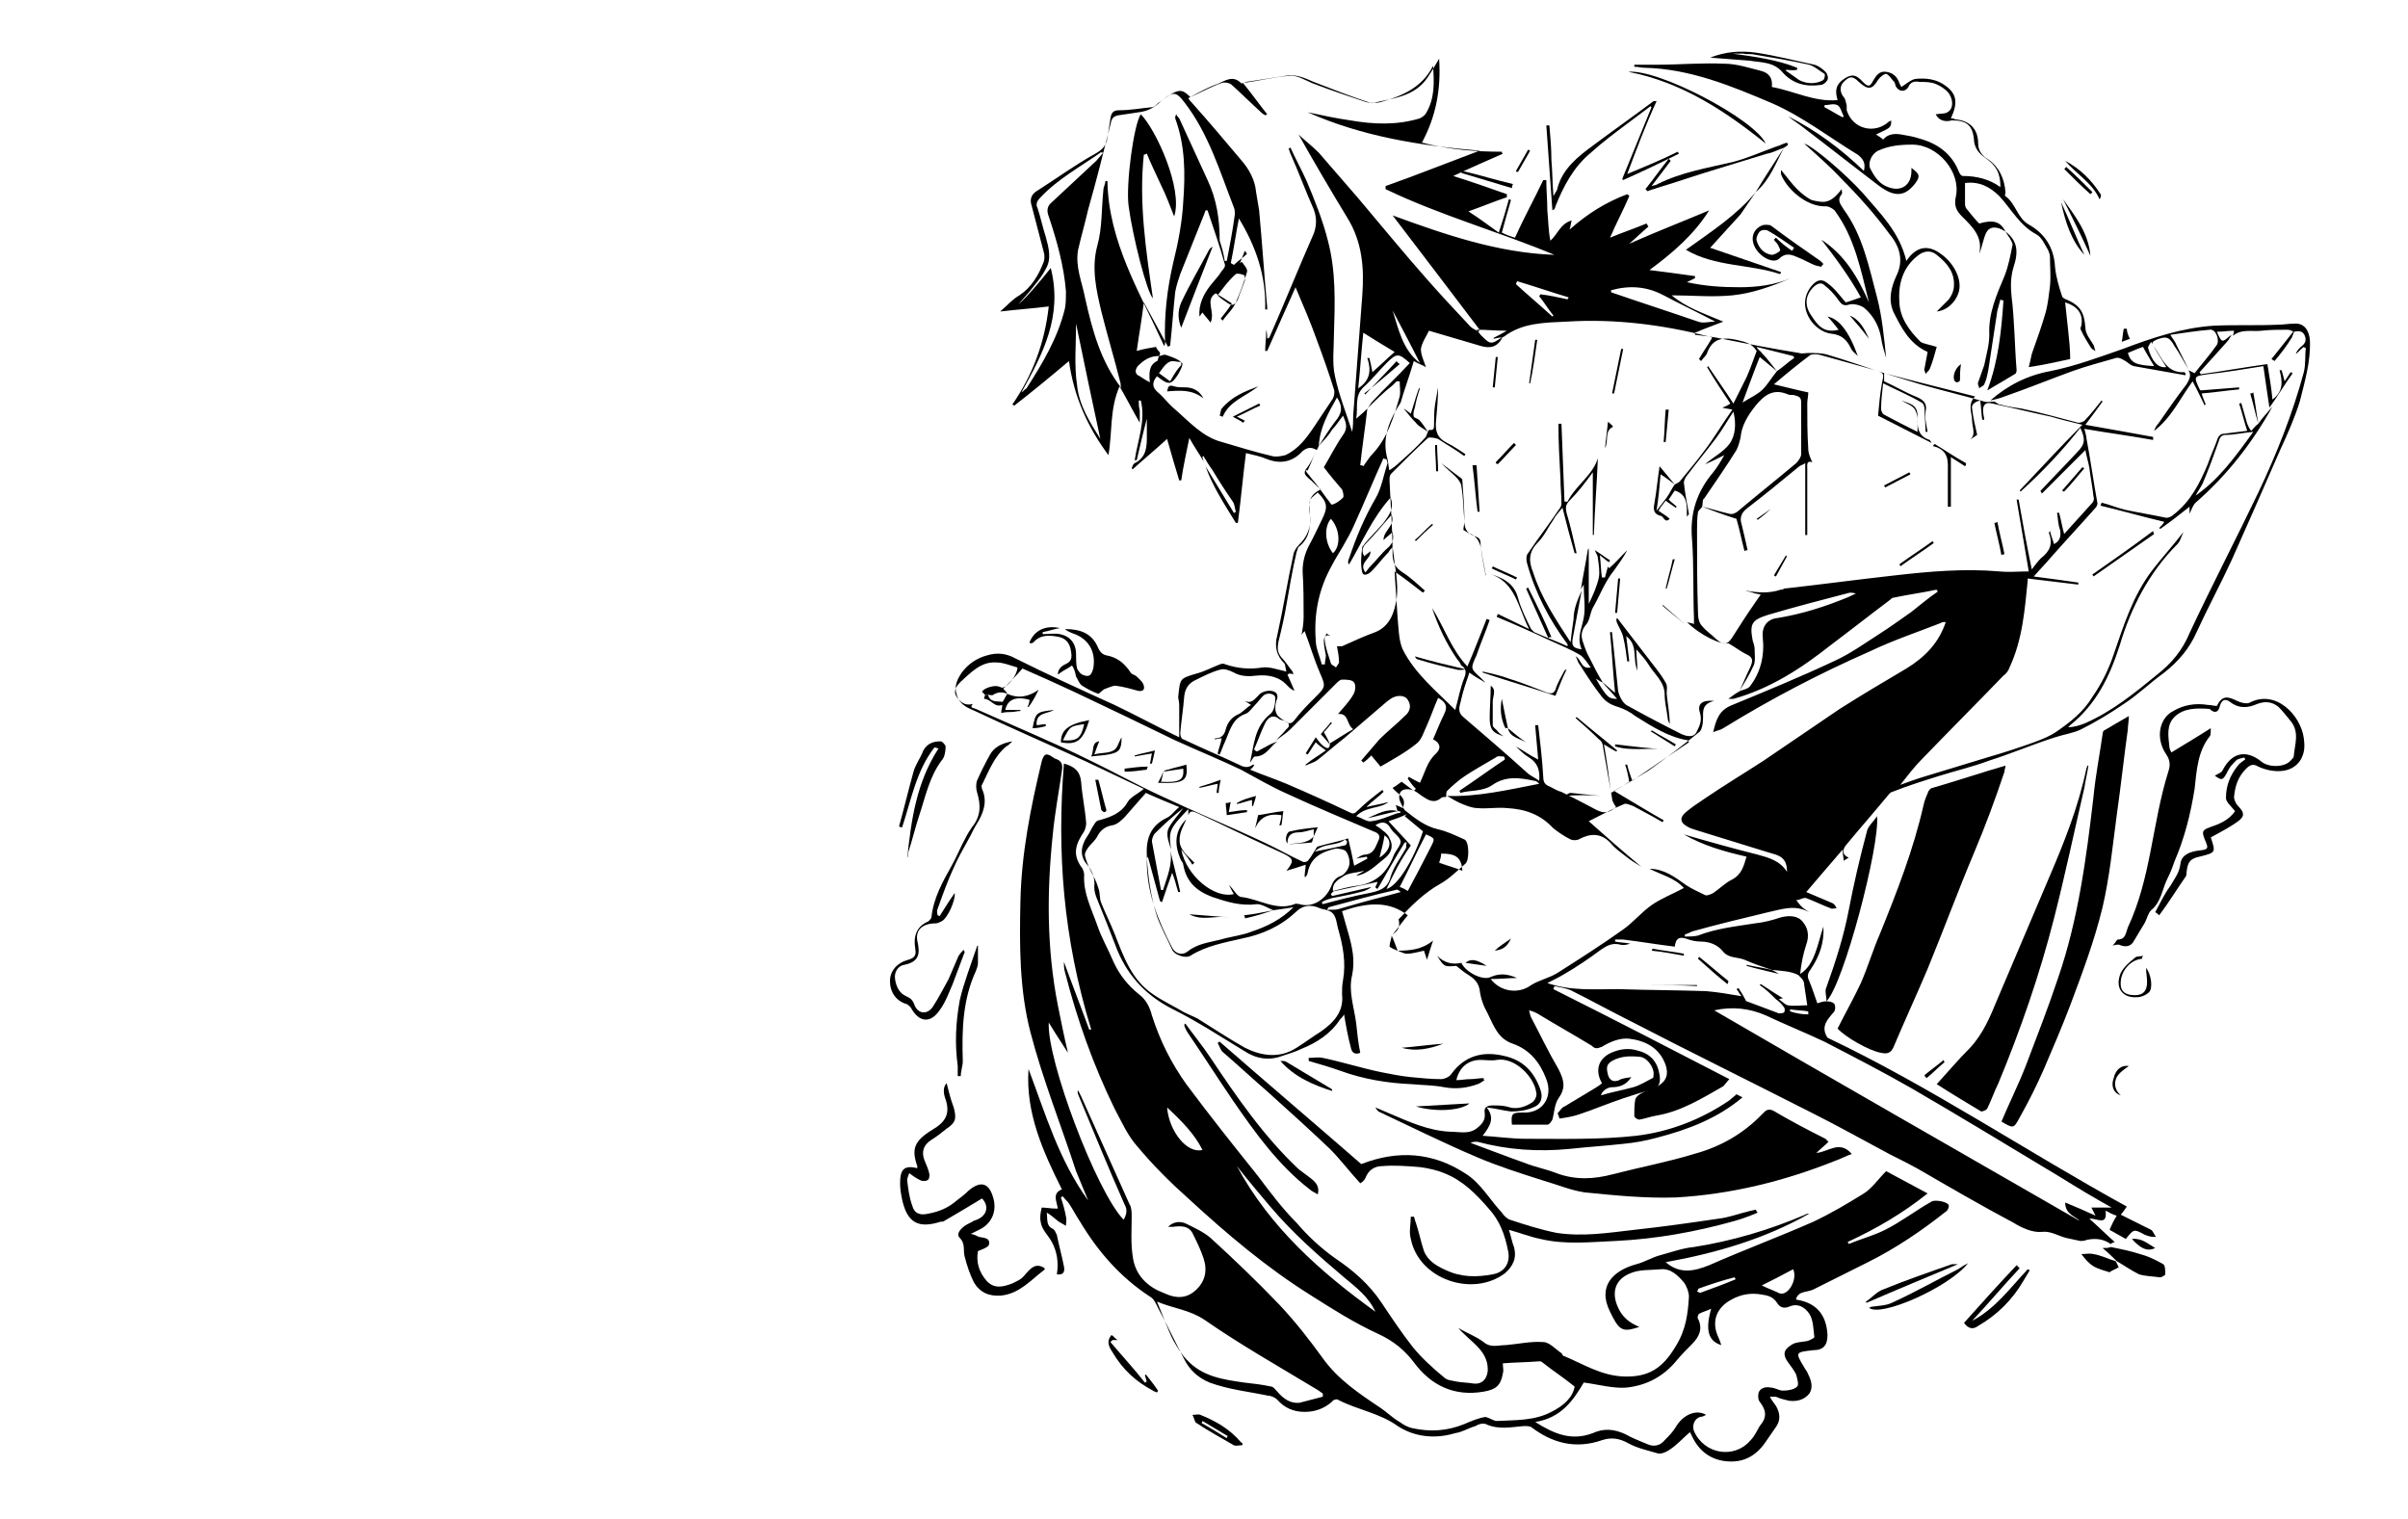 <?xml version="1.0" encoding="utf-8"?>
<!-- Generator: Adobe Illustrator 24.0.2, SVG Export Plug-In . SVG Version: 6.00 Build 0)  -->
<svg version="1.1" id="Слой_1" xmlns="http://www.w3.org/2000/svg" xmlns:xlink="http://www.w3.org/1999/xlink" x="0px" y="0px"
	 viewBox="0 0 238.1 150.2" style="enable-background:new 0 0 238.1 150.2;" xml:space="preserve">
<g>
	<path d="M137.7,92.4c0.5-0.6,1-1.3,1.5-1.9c-1.7-1.3-3.7-1.4-6.5-0.4c0.2,0.7,0.4,1.4,0.6,2.1c0.4,1.4,0.7,2.7,0.4,4.2
		c-0.4,1.6,0.2,3.2,0.4,4.8c0.1,1,0.2,1.9,0.4,2.9c-0.5,0.2-0.8,0-0.9-0.4c-0.3-1.1-0.5-2.2-0.7-3.4c-0.1,0.2-0.3,0.4-0.4,0.5
		c-0.9,1.4-2.3,2.3-3.8,2.9c-0.6,0.3-1.3,0.5-1.9,0.7c-1.3,0.5-2.6,0.3-3.8-0.5c-2.3-1.4-4.6-2.9-7-4.1c-2.6-1.3-4.4-3.2-5.5-5.8
		c-0.7-1.8-1.4-3.6-2.1-5.3c-0.1-0.3-0.2-0.6-0.2-1c0.1-0.9-0.2-1.6-0.7-2.2c-0.8-0.9-0.6-1.9,0-2.8c0.3-0.4,0.4-0.8,0.7-1.2
		c0.1-0.2,0.3-0.4,0.5-0.4c1.1-0.3,2.2-0.7,2.8-1.8c0.3-0.5,1-0.8,1.6-1.3c-1.9-0.9-3.8-1.8-5.7-2.7c-3.7-1.7-7.4-3.3-11-5
		c-0.7-0.3-1.5-0.6-1.8-1.6c-0.3-0.9,0.1-1.6,0.5-2.2c0.6-0.8,1.4-1.4,2.5-1.7c1-0.3,1.9-0.2,2.8,0.3c3.2,1.6,6.5,3.1,9.8,4.6
		c2.1,1,4.1,2.1,6.4,3.2c0-1.2,0-2.2,0-3.2c0-0.3-0.1-0.6-0.1-0.8c0.2-1.8,0.1-1.8,1.8-2.3c0.8-0.2,1.5-0.6,2.3-0.9
		c0.2-0.1,0.4-0.1,0.6,0c1.2,0.4,2.4,0.5,3.6,0.3c0.7-0.1,1.5,0.2,2.4,0.4c-0.1-0.3-0.1-0.7-0.2-0.8c-0.8-0.8-1-1.7-0.7-2.8
		c0.6-2.7,1-5.3,1.6-8c0.1-0.5,0.5-0.9,0.8-1.2c0.7-0.8,1-1.8,0.8-2.8c-0.2-1.1,0-1.9,1.1-2.4c-0.5-0.4-0.8-0.8-1.2-1.1
		c-0.3-0.3-0.6-0.5-0.2-1c0.4-0.5,0.7-1.2,1-1.8c-0.5-0.3-0.9-0.3-1.4,0.1c-1,1.1-2.2,1.3-3.5,0.8c-0.7-0.3-1.3-0.4-2.1-0.6
		c-0.3,2.3-0.5,4.6-0.8,6.9c-0.1,0-0.1,0-0.2,0c-1.1-1.8-2.3-3.6-3-5.6c0.9,1.5,1.9,3.1,2.8,4.6c0.1,0,0.1,0,0.2-0.1
		c-0.1-0.3-0.1-0.7-0.3-1c-0.7-1-1.4-2.1-2-3.1c-0.3-0.4-0.6-0.9-0.9-1.4c0,0-0.1,0-0.1,0.1c0,0.1,0.1,0.3,0.1,0.4
		c-0.4-0.7-0.9-1.4-1.4-2.3c-0.3,1.5-0.6,2.8-0.8,4.2c-0.1,0-0.2,0-0.2,0c-0.4-1.3-0.8-2.7-1.2-4.1c-1.2,1.1-2.3,2-3.4,3
		c0,0-0.1-0.1-0.1-0.1c0.1-0.2,0.1-0.4,0.3-0.5c1.2-0.6,1.2-1.7,1.2-2.7c0-0.5,0-1,0-1.7c-0.4,1.5-0.7,2.8-1,4.1c-0.1,0-0.1,0-0.2,0
		c0.3-2,1.1-3.9,0.6-5.9c-0.1,0-0.1,0-0.2,0c0,0.3,0,0.6,0.1,1c0,0.3,0,0.7,0,1.2c-0.7-1.2-1.3-2.4-2-3.6c-1,2.3-0.7,4.6-1.1,6.8
		c-2-2.7-3.4-5.7-3.9-9.3c-1.9,1.6-3.6,3-5.4,4.4c-0.1,0-0.1-0.1-0.2-0.1c2-2.9,3.2-6.1,3.6-9.7c-1.6,0.2-3.1,0.3-4.8,0.5
		c0.7-0.6,1.2-1.2,1.9-1.6c1.2-0.8,1.9-2,2.4-3.3c0.1-0.3,0.1-0.7,0-1c-0.4-1.5-0.8-3.1-1.2-4.6c-0.2-0.6,0-1.1,0.5-1.4
		c1.9-1.2,3.8-2.6,5.8-3.7c0.7-0.4,1.1-0.8,1.2-1.6c0.1-0.6,0.2-1.2,0.3-1.9c0.1-0.6,0.3-0.8,0.9-0.8c1.1,0,2.1-0.2,3.2-0.3
		c0.2,0,0.4-0.2,0.6-0.4c0.4-0.3,0.9-0.6,1.3-0.9c0.9-0.5,1.2-0.4,1.9,0.3c0.9-0.5,1.8-1,2.7-1.3c0.7-0.3,1.5-0.9,2.3-0.1
		c0.1,0.1,0.3,0,0.5-0.1c1.3-0.2,2.6-0.4,3.9-0.6c1-0.2,1.9,0.2,2.8,0.6c1.8,0.7,3.6,1.4,5.4,2c0.1,0,0.3,0.1,0.4,0.1
		c2-0.5,4.2-0.6,5.5-2.6c0.4-0.6,0.7-1.1,1.1-1.8c0.2,3-0.3,5.7-1.7,8.3c2.7,0.7,5.3,0.9,7.9,0.9c0,0.1,0,0.1,0.1,0.2
		c-1.6,0.7-3.2,1.4-4.9,2.2c1.9,0.6,3.6,1.2,5.3,1.8c0,0.1,0,0.2,0,0.3c-1.2,0.4-2.4,0.9-3.8,1.4c1.1,0.7,2,1.4,3,2.1
		c0.4-1.2,0.7-2.2,1-3.3c0.1,0,0.1,0,0.2,0.1c-0.3,1-0.6,2.1-0.9,3.2c0.4,0.2,0.9,0.4,1.3,0.5c0.9-2,1.9-3.8,2.8-5.7
		c0.1,0,0.2,0,0.3,0c0,1,0.1,2,0.1,3c0.1,1,0.1,2,0.3,3c0.7-0.6,1-1.7,2.1-2c-0.1,0.4-0.1,0.6-0.2,0.9c1.8-1.6,3.6-2.7,5.7-3.5
		c0.1,0.1,0.2,0.1,0.2,0.2c-0.6,1.4-1.3,2.7-1.9,4.1c1.2-0.5,2.4-0.9,3.6-1.4c0.1,0.1,0.1,0.2,0.2,0.3c-0.6,0.5-1.2,1.1-1.9,1.7
		c2.7-1.2,5.3-2.2,7.9-3.3c-1.5,2.4-3.6,4.2-5.9,5.9c1.6,0.2,3.1,0.4,4.5,0.6c0,0.1,0,0.1,0,0.2c-0.2,0.1-0.4,0.2-0.8,0.4
		c1.8,0.4,3.5,0.5,5.2,0.5c1.7,0,3.4-0.2,5.1-0.9c-1.9,0.8-3.8,1.5-5.8,1.7c-2,0.2-4,0-6,0c1.4,1.2,3.2,1.8,5.1,2.6
		c-1,0.4-1.9,0.7-2.8,1.1c0,0.1,0,0.1,0,0.2c0.9,0.1,1.8,0.2,2.7,0.4c2.5,0.5,5.1,1,7.6,1.4c0.3,0.1,0.6,0,0.9,0c0.7,0,1.4,0,2,0.2
		c1.7,0.5,3.4,1.1,5.2,1.7c1.3,0.4,2.6,0.8,3.9,1.2c2.1,0.6,4.2,1.1,6.3,1.7c0.3,0.1,0.7,0,1,0c0.2,0.1,0.4,0.3,0.6,0.3
		c0.7,0.2,1.4,0.3,2.1,0.4c1.9,0.4,3.7,0.9,5.6,1.4c0.2,0,0.6-0.1,0.7-0.3c0.6-0.6,1.1-1.3,1.6-1.9c0,0,0.1,0.1,0.1,0.1
		c-0.5,0.7-1.1,1.5-1.7,2.3c2.3,0.4,4.5,0.8,6.7,1.2c0,0.1,0,0.2,0,0.3c-2.2-0.4-4.5-0.7-6.8-1.1c0.1,0.4,0.2,0.7,0.2,0.9
		c0.4,2.1,0.7,4.3,1.1,6.5c0,0.1-0.1,0.2-0.1,0.3c-1.5,1.7-3,3.3-4.5,5c-0.5,0.6-1.1,1.2-1.7,1.9c1.6,0.2,3,0.4,4.4,0.6
		c0,0.1,0,0.1,0,0.2c-1.7-0.2-3.3-0.4-5-0.6c0,0,0,0.1,0,0.2c-0.3,2.9-0.5,5.8-1.8,8.6c-0.1,0.3-0.3,0.6-0.6,0.8
		c-2.7,2.8-5.4,5.5-8.1,8.3c-0.7,0.7-1.3,1.5-2.1,2.5c0.8-0.3,1.4-0.5,2-0.7c2.3-0.7,4.6-1.4,6.9-2.1c1.4-0.4,2.9-0.9,4.3-1.4
		c0.8-0.3,1.6-0.6,2.3-1.1c1.3-0.9,2.6-1.9,3.5-3.4c0.9-1.3,1.6-2.7,2.1-4.2c1-2.9,1.9-5.8,3.8-8.3c1-1.3,2.1-2.5,3.1-3.8
		c-0.2,0.4-0.3,0.9-0.6,1.2c-2.8,2.8-4.6,6.3-5.7,10c-1,3.1-2.3,5.8-4.9,7.9c-0.1,0.1-0.1,0.1-0.2,0.2c0.6,0,1.2-0.2,1.7-0.4
		c2.7-1.2,4.9-3,7.1-4.8c1.4-1.1,2.5-2.4,3.2-4.1c2.2-4.7,4.6-9.3,6.8-13.9c1.8-3.8,3.4-7.8,4.5-11.9c0.2-0.8,0.1-1.6,0.2-2.4
		c-0.1,0-0.1,0-0.2-0.1c-0.3,0.2-0.5,0.5-0.8,0.7c0.1-0.3,0.3-0.5,0.5-0.7c0.4-0.3,0.6-0.6,0.4-1.1c-0.2-0.5-0.6-0.5-1.1-0.4l0,0
		c-0.2-0.1-0.4-0.2-0.6-0.2c-0.9,0-1.7,0-2.6,0.1c-0.9,0.1-2-0.2-2.8,0.5c0-0.1,0.1-0.3,0.1-0.5c-0.6,0-1.1,0.1-1.7,0.1
		c0.5,1.1,0.5,1.1,1.3,0.4c0,0,0.1,0,0.2-0.1c-0.2,0.2-0.3,0.5-0.5,0.7c-0.9,1-1.8,2-2.7,3c0,0.1,0.1,0.1,0.1,0.2
		c2.2-0.3,4.4-0.7,6.6-1c0.2,1.2,0.4,2.4,0.5,3.5c1.1-0.8,1-1.8,0.7-2.9c0.1,0,0.2,0,0.2,0c0.1,0.3,0.2,0.7,0.3,1.1
		c0.2-0.3,0.4-0.6,0.6-0.9c0.1,0,0.1,0.1,0.2,0.1c-0.8,1.1-1.5,2.3-2.3,3.4c-0.2-1.3-0.4-2.7-0.6-4.1c-1.9,0.3-3.7,0.6-5.5,0.8
		c-1.4,0.2-1.4,0.2-0.8,1.5c0,0,0.1,0.1,0.1,0.1c1.3-0.1,2.5-0.2,3.8-0.3c0,0.1,0,0.2,0,0.2c-1.2,0.1-2.4,0.3-3.7,0.4
		c0.1,0.4,0.3,0.8,0.4,1.1c0,0-0.1,0-0.1,0.1c-0.4-0.8-0.7-1.5-1.2-2.4c-1.3,1.8-2.1,3.6-3.8,4.9c0.1-0.3,0.2-0.5,0.4-0.7
		c0.9-1.3,1.8-2.6,2.8-3.9c0.3-0.5,0.5-0.9,0.2-1.4c0.2,0.1,0.4,0.2,0.6,0.3c0.7-0.9,1.5-1.8,2.2-2.8c0.3-0.5-0.1-1.6-0.7-1.5
		c-1.2,0.1-2.5,0.3-3.9,0.5c0.3,0.5,0.5,0.7,0.6,1c0.4,0.8,0.8,1.6,1.2,2.4c-0.5-0.8-0.9-1.6-1.4-2.3c-0.5-0.9-0.8-1-1.8-0.6
		c-0.4,0.2-0.5,0.3-0.2,0.7c0.8,1.1,1.2,2.6,3,2.5c0,0,0.1,0.1,0.1,0.1c0,0.1,0,0.1,0,0.2c-1.7-0.3-3.4-0.6-5.1-0.9
		c-0.4-0.1-0.6-0.4-1-0.6c-0.2-0.1-0.5-0.3-0.8-0.2c-1.4,0.4-2.9,0.8-4.3,1.3c-2.2,0.8-4.4,1.7-6.7,2.5c-0.5,0.2-1,0.3-1.4,0.4
		c1.7-1.5,3.7-2.5,5.9-2.9c2.5-0.5,4.9-1.4,7.2-2.2c2.9-1.1,5.9-2.1,9-2.3c2.1-0.1,4.2,0,6.4-0.1c0.5,0,1-0.1,1.5-0.1
		c1-0.1,1.5,0.6,1.6,1.6c0.1,2.1-0.5,4.1-1,6.1c-0.5,1.6-1.2,3.2-1.9,4.7c-1.6,3.7-3.2,7.3-4.8,10.9c-1.1,2.4-2.4,4.8-3.5,7.2
		c-0.7,1.6-1.8,2.9-3.2,4c-1.4,1-2.6,2.2-4,3.1c-1.3,0.9-2.8,1.8-4.2,2.5c-0.8,0.4-1.7,0.5-2.6,0.8c-2.2,0.7-4.3,1.6-6.5,2.3
		c-1.6,0.6-3.3,1-4.9,1.5c-1.6,0.5-3.2,1-4.7,1.6c-0.1,0-0.2,0.1-0.3,0.2c-1.4,1.7-2.9,3.4-4.3,5.1c-0.3,0.4-0.4,0.9,0.3,1.2
		c-0.2,0.1-0.3,0.2-0.5,0.3c0-0.3-0.1-0.6-0.1-1.1c-1.3,1.5-2.4,2.8-3.6,4.2c0.9,0.4,1.7,0.7,2.6,1.1c0.2,0.1,0.3,0.3,0.4,0.5
		c-0.2,0-0.5,0.1-0.6,0c-0.8-0.3-1.6-0.7-2.4-1c-0.3-0.1-0.6,0.2-1,0.2c0.2,0.2,0.3,0.4,0.5,0.6c0.2,0.2,0.5,0.4,0.8,0.6
		c-1.4-0.8-2.7-0.3-4.1,0c-2.5,0.6-5,1.2-7.5,1.9c-0.2,0.1-0.4,0.2-0.7,0.3c0,0.1,0,0.2,0,0.2c0.4,0,0.9,0,1.3-0.1
		c1.8-0.7,3.7-0.9,5.6-1.2c0.9-0.1,1.7-0.3,2.6-0.6c0.8-0.2,1.7-0.2,2.2,0.5c0.5,0.6,0.6,1.4,0.3,2.2c-0.3,0.9-0.5,1.9-0.6,2.9
		c0.8-0.5,1.2-1.3,1.5-2.1c0.3-0.8,0.5-1.7,0.8-2.6c0.1,1.6-0.4,3-1.3,4.3c-0.3,0.4-0.3,0.7-0.1,1.1c0.3,0.7,0.5,1.4,0.8,2.2
		c0.3-0.1,0.6-0.2,0.9-0.2c0.3,0,0.7,0.1,0.8,0.3c0.1,0.2,0.1,0.6-0.1,0.8c-0.6,0.7-1.3,1.4-0.6,2.5c10.1,4.8,19.6,11.2,29.6,16.7
		c-0.3,0.4-0.4,0.6-0.6,0.8c1,0.5,2,1,3,1.5c0.2,0.1,0.3,0.5,0.5,0.7c-0.3,0-0.5,0-0.8-0.1c-0.1,0-0.2-0.1-0.3-0.1
		c-1.1-0.6-1.1-0.6-1.9,0.4c-0.5-0.3-1.1-0.6-1.6-0.9c0.2-0.5,0.4-0.9,0.7-1.4c-0.4-0.1-0.7-0.3-1.1-0.5c0.2,1.6-0.9,0.7-1.6,0.8
		c0.9,0.8,1.6,1.5,2.5,2.3c-0.2,0.1-0.3,0.1-0.4,0.2c0,0,0,0,0,0c-0.7-0.5-1.5-0.6-2.4-0.4c-0.2,0.1-0.4,0.1-0.6,0.1
		c-0.5-0.1-0.9-0.2-1.4-0.3c-0.8-0.2-1.5-0.7-2.4-0.6c-0.9,0.1-2-0.4-2.8-0.9c-3.2-1.7-6.3-3.5-9.4-5.3c-0.9-0.5-1.9-1-2.9-1.5
		c-2.6-1.4-5.3-2.9-7.9-4.2c-5.9-3-11.8-5.9-17.6-8.9c-2-1-4-2.1-6-3.1c-0.5-0.2-1.1-0.3-1.6-0.4c0,0.1-0.1,0.2-0.1,0.3
		c5.8,2.9,11.6,5.9,17.4,8.9c-0.2,0.2-0.4,0.5-0.6,0.7c-2.1,1.2-4.2,2.5-6.6,2.9c-0.6,0.1-1.1,0.3-1.7,0.4c-0.2,0-0.5-0.2-0.5-0.4
		c0-0.5,0-1.1,0.1-1.6c0.1-0.3,0.4-0.5,0.6-0.6c0.5-0.3,1.1-0.4,1.6-0.7c0.9-0.5,1.1-1.2,0.8-2.1c-0.6-1.7-2-2.4-3.6-2.6
		c-0.9-0.1-1.9,0.3-2.7,0.8c-0.5,0.2-0.7,0.2-1-0.1c-1.8-1.1-3.6-2.1-5.4-3.2c-0.2-0.1-0.4-0.2-0.8-0.3c0.1,0.4,0.1,0.5,0.2,0.7
		c0.9,1.7,1.7,3.4,2.7,5.1c0.5,1,0.8,1.8,0,2.9c-0.4,0.6-0.4,1.4-0.6,2.1c-0.1,0.2-0.3,0.5-0.5,0.5c-1.2,0-2.3,0-3.5,0
		c-0.1-1.1,0-1.2,1.1-1.2c1.9,0.1,3-1.5,2.3-3.3c-0.6-1.6-1.6-2.9-3.3-3.5c-1.5-0.5-1.9-1.8-2.5-3c-0.4-0.7-0.7-1.5-0.8-2.4
		c-0.2-0.9-0.8-1.2-1.4-1.6c-0.3-0.2-0.5-0.4-0.9-0.7c-1.2,0.1-1.2,0.1-1.9-1c0.7,0.7,1.5,0.9,2.4,0.7c0.4,0.9,2.1,1.8,2.9,1.4
		c0.9-0.4,1.7-0.3,2.6,0.1c-0.8,0-1.7,0.1-2.6,0.1c1,1.3,2.8,1.5,4,0.6c0.8-0.5,1.8-0.7,2.6-1.2c2.2-1.4,4.4-2.8,6.5-4.3
		c1-0.7,1.8-1.7,2.8-2.4c1-0.7,2.1-1.1,3.2-1.7c-0.9-1-2.2-1.3-3.4-1.9c1.4,0,2.5,0.8,3.6,1.6c0.6,0.4,1.3,0.7,1.9,1
		c0.2,0.1,0.6-0.1,0.8-0.2c0.6-0.4,1.2-1,1.8-1.3c1-0.5,1.2-1.3,1.5-2.3c-2.2-0.5-4.3-1.1-6.2-2.2c2.4,0.7,4.9,1.4,7.3,2
		c1.1,0.3,2.2,0.6,2.9,1.7c0-0.8-0.2-1.4-1.1-1.7c-0.3-0.1-0.7-0.2-1-0.3c-2.3-0.7-4.5-1.4-6.8-2.1c-0.3-0.1-0.7-0.2-1-0.4
		c-0.7-0.4-0.7-0.9-0.1-1.4c0.6-0.5,1.2-0.9,1.8-1.3c1.9-1.3,3.9-2.5,5.9-3.8c2.5-1.7,5-3.4,7.5-5.1c2.2-1.4,4.4-2.7,6.6-4
		c1.8-1.1,3.2-2.5,3.9-4.6c-0.2,0-0.4,0-0.5,0.1c-2.3,0.9-4.7,1.7-7,2.8c-5,2.2-9.8,4.7-14.5,7.6c-0.3,0.2-0.6,0.2-1,0.4
		c0.3-1.3,0.6-2.2,1.9-2.7c3.4-1.4,6.8-2.8,10.2-4.4c1.5-0.7,2.9-1.7,4.3-2.6c1.1-0.7,2.2-1.5,3.2-2.2c0.9-0.7,1.7-1.4,2.6-2
		c0-0.1-0.1-0.1-0.1-0.2c-1.4,0.3-2.9,0.5-4.3,0.8c-0.1,0-0.2,0.1-0.3,0.2c-2,1.5-3.9,3-5.9,4.5c-2.9,2.3-6,4.3-9.6,5.3
		c-0.1,0-0.3,0-0.5,0c0.4-0.3,0.8-0.6,1.2-0.8c0.3-0.1,0.7-0.2,0.9-0.4c1.1-1.4,1.5-3.1,1.3-4.9c-0.1-1,0.4-1.8,1.5-1.9
		c2.4-0.4,4.6-1.1,6.8-2c0.3-0.1,0.6-0.3,0.9-0.4c-0.2-0.1-0.4-0.1-0.6-0.1c-2.7,0.7-5.4,1.4-8.1,2.2c-1.6,0.5-1.8,0.9-1.5,2.5
		c0.1,0.3,0.2,0.6,0.2,0.9c0,0.5,0.1,1.2-0.1,1.6c-0.4,0.9-0.9,1.7-1.4,2.5c0.4-0.8,0.7-1.6,1.1-2.4c0.2-0.5,0.3-0.9-0.4-1.2
		c-0.6-0.3-1.1-0.7-1.8-1.1c-0.7,0.2-2.8-0.8-4.1-2.1l0,0c0.2,0.1,0.5,0.1,0.7,0.2c0-0.2,0-0.4,0-0.6c-0.1-2.6,0-5.3-0.2-7.9
		c-0.2-2.5,0.5-4.6,2.1-6.5c0.4-0.5,0.7-1,1.1-1.7c-0.8,0.4-1.4,0.7-1.9,0.9c0.8-0.7,1.8-1.2,2.4-2c0.6-0.8,0.7-2,0.4-3.2
		c-0.6,0.9-1.1,1.8-1.7,2.6c-0.9,1.2-1.9,2.4-2.8,3.6c-0.2,0.2-0.4,0.6-0.4,0.8c0.1,1,0.3,2,0.5,3.1c0,0.1-0.1,0.1-0.2,0.3
		c0-1.1,0.1-2.2-1.2-2.6c-0.2,0.3-0.4,0.6-0.6,0.9c0.3,0.3,0.6,0.5,0.8,0.7c0,0-0.1,0.1-0.1,0.1c-0.3-0.2-0.6-0.4-1-0.7
		c-0.2,0.3-0.5,0.6-0.7,1c0.4,0.3,0.8,0.5,1.1,0.8c-0.5,0.5-0.6-0.3-0.9-0.3c-0.8-0.2-0.7-0.8-0.6-1.3c0.2-1.1,0.3-2.3,0.5-3.6
		c0.5,0.6,1,1.2,1.5,1.8c-0.4-0.3-0.9-0.7-1.4-1c-0.1,1.2-0.2,2.3-0.4,3.6c0.4-0.5,0.7-0.9,1-1.3c0.3-0.4,0.5-0.9,0.8-1.3
		c0.2-0.1,0.4-0.2,0.5-0.3c0.8-1,1.6-1.9,2.4-3c1-1.3,1.8-2.7,2.8-4.1c-0.4-0.1-0.7-0.1-1-0.2c0.3-0.1,0.5-0.2,0.8-0.4
		c-0.8-1.2-1.6-2.4-2.3-3.6c0,0,0.1-0.1,0.1-0.1c0.8,1.2,1.6,2.3,2.5,3.7c0.5-1,0.9-1.8,1.3-2.6c0.4-0.9,0.7-1.8,1-2.6
		c-0.5-0.8-1.2-0.9-2-1.1c-1.4-0.3-2.4-0.1-2.9,1.3c-0.1,0.3-0.4,0.5-0.6,0.8c-0.1-0.1-0.1-0.1-0.2-0.2c0.4-0.7,0.9-1.4,1.3-2.1
		c-0.1-0.1-0.2-0.1-0.2-0.1c-4.7-1.2-9.4-1.8-14.2-1.5c-2.1,0.1-4.4,0.1-6.2,1.5c-0.3,0.1-0.7,0.1-1,0.2c0,0,0,0,0-0.1
		c0.4-0.2,0.8-0.4,1.3-0.7c-1.1,0-2-0.1-3-0.1c0.2,0.2,0.3,0.4,0.4,0.5c1,1,1,1,2.2,0.2c-0.5,1-1.2,1.2-2.2,0.9
		c-1.7-0.5-3.4-1-5.1-1.5c-0.3,0.6-0.7,1.2-0.8,1.8c0,0.6,0.3,1.2,0.5,1.8c-0.3-0.2-0.7-0.3-1.2-0.6c-0.4,1.4-0.9,2.7-1.3,4.1
		c-1.1,1.7-1.9,3.5-1.3,5.6c0.1,0.4,0.1,0.9,0.2,1.1c0.3-0.2,0.7-0.5,0.9-0.7c0.9-0.8,1.8-1.6,2.6-2.5c0.2-0.2,0.2-0.5,0.4-0.8
		c0.5,0.1,0.5-0.2,0.5-0.5c0-0.7,0-1.3,0.1-2c0.1-0.6,0.2-1.1,0.3-1.7c0,1.1-0.1,2.2-0.2,3.3c-0.1,1,0.1,1.7,1.1,2.2
		c0.6,0.3,1.2,0.7,1.8,1.1c0,0.1-0.1,0.1-0.1,0.2c-0.8-0.6-1.7-1.1-2.6-1.7c-0.3-0.1-0.8-0.2-1-0.1c-1.2,1.1-2.4,2.3-3.6,3.5
		c-0.2,0.2-0.2,0.4-0.2,0.7c0.1,2.4,0.3,4.8,0.3,7.2c0,0.8,0.2,1.4,1,1.9c0.8,0.5,1.5,1.2,2.2,1.8c-0.1,0.1-0.1,0.1-0.2,0.2
		c-0.9-0.7-1.8-1.4-2.8-2.1c0.1,1.6,0.2,3.1,0.3,4.6c0.1,1,0.1,2.2,0.5,3.1c1.2,2.4,3.3,4.1,5.2,6c0.3-1.1,0.5-2.2,0.9-3.2
		c0.2-0.5,0.2-0.9-0.3-1.2l0,0c-0.1-0.2-0.2-0.4-0.4-0.6c-1.1-1.6-1.9-3.3-2.5-5.1c1.2,1.9,1.9,4.1,3.5,5.8c0.7-1.6,1.3-3.2,1.9-4.7
		c0.1,0,0.2,0.1,0.3,0.1c-0.4,1.2-0.9,2.3-1.3,3.5c-0.6,1.3-0.6,1.3,0.4,2.2c0.2,0.2,0.3,0.3,0.5,0.5c-0.5-0.3-1.1-0.6-1.6-1
		c-0.3,0.9-0.6,1.7-0.8,2.6c-0.1,0.6-0.5,1.2,0.2,1.8c2.1,1.8,4.2,3.6,6.3,5.5c0.3,0.3,0.8,0.5,1.2,0.8c0.1-1.1-0.2-1.8-1-2.3
		c-0.5-0.3-0.9-0.7-1.3-1.1c0.7,0.4,1.4,0.9,2.2,1.3c-0.1-1.1-0.2-2.3-0.3-3.4c0.1,0,0.2,0,0.3,0c0.2,1.7,0.4,3.4,0.5,5.1
		c0,0.6,0.2,0.8,0.7,1c0.4,0.2,0.7,0.4,1.1,0.5l0,0c1.2,0.6,2.4,1.2,3.5,1.8c0.8,0.4,1.3,0.2,1.9-0.3c-0.2-0.3-0.4-0.6-0.4-0.9
		c-0.3-1.7-0.6-3.4-0.9-5.1c0-0.3-0.2-0.6-0.4-0.7c-0.7-0.7-1.5-1.4-2.3-2.1c0,0,0.1-0.1,0.1-0.1c1.3,1.1,2.7,2.2,4,3.3
		c0,0,0,0.1-0.1,0.1c-0.4-0.2-0.7-0.4-1.2-0.7c0.3,1.7,0.5,3.2,0.7,4.8c0.7-0.4,1.2-0.7,1.8-1.1c-0.1-0.6-0.2-1.1-0.4-1.7
		c0.1,0,0.1,0,0.2,0c0.1,0.5,0.3,1,0.5,1.6c1.9-1.3,3.8-2.6,5.6-3.8c0-0.1-0.1-0.2-0.1-0.2c-1.9-0.3-3.6-1.4-5.2-2.4
		c-0.5-0.4-1.1-0.7-1.7-0.9c-0.7-0.2-1.2-0.5-1.6-1c-0.8-1-1.5-2.1-2.2-3.2c-0.2-0.2-0.2-0.5-0.4-0.8c0.6,0.3,0.5,1.3,1.5,1.1
		c-0.3-0.4-0.6-0.9-1-1.2c-1-0.6-2-1-3.1-1.5c-1.7-0.8-3.5-1.6-5.2-2.3c0-0.1,0.1-0.2,0.1-0.3c1,0.5,1.9,0.9,3.1,1.5
		c-1.1-2.1-1.3-4.7-4-5.5c1.3,0.4,2.5,0.9,2.9,2.4c0.3,1.1,0.8,2.1,1.3,3.1c0.1,0.1,0.2,0.2,0.3,0.3c1.1,0.5,2.2,0.9,3.3,1.4
		c0-0.1,0-0.2,0-0.2c-1.8-2.4-3.2-5.1-4-8c-0.1-0.3-0.1-0.8,0.1-1c1-1.5,2.1-2.9,3.1-4.4c0.1-0.1,0.2-0.3,0.2-0.5
		c0-0.8-0.1-1.7-0.1-2.5c-0.1-1.8-0.2-3.6-0.2-5.4c0.1,0,0.2,0,0.3,0c0.1,2.6,0.2,5.1,0.3,7.7c0.1,0,0.2,0,0.3,0
		c0.8-1.6,2.5-2.6,3-4.3c-0.1,2.5-0.3,5-0.4,7.6c0,0,0,0-0.1,0c0-2,0-4,0-6.2c-0.8,1.1-1.5,2-2.3,2.8c-0.4,0.4-0.4,0.7-0.3,1.2
		c0.4,1.3,0.7,2.7,1,4c-0.1,0-0.1,0-0.2,0c-0.4-1.4-0.8-2.9-1.2-4.5c-0.4,0.5-0.7,0.8-0.9,1.2c-0.5,0.7-0.9,1.6-1.5,2.2
		c-0.9,0.9-1,1.8-0.5,3c0.8,2.5,2.2,4.6,3.7,6.9c0.1-0.9,0.2-1.6,0.3-2.3c0-1,0.4-1.9,0.8-2.8c-0.3,1.6-0.6,3.2-0.9,4.8
		c-0.1,0.7,0.1,0.9,0.9,1c-0.5-1.1,0-2,0.2-3.1c0.2-1,0-2.1,0-3.3c-0.2,0.3-0.3,0.5-0.3,0.6c0.2-1.3,0.5-2.7,0.7-4
		c0-0.1,0.1-0.1,0.1-0.2c0,1.8,0,3.7,0,5.5c0.4-0.8,0.8-1.7,1-2.6c0.1-0.6,0-1.2-0.1-1.9c0-0.3-0.2-0.5-0.3-0.8c0.5,0.3,1,0.7,1.5,1
		c0,0.1-0.1,0.1-0.1,0.2c-0.3-0.2-0.5-0.4-0.9-0.7c0.1,0.9,0.1,1.5,0.2,2.2c0.1,0,0.2,0,0.3,0c0.1-0.4,0.2-0.7,0.3-1.1
		c0,0.1,0.1,0.1,0.1,0.2c0.6-0.5,1.1-1.1,1.8-1.8c-0.4,0.8-0.9,1.4-1.3,2c-0.9,1.1-1.4,2.5-2.1,3.7c-0.3,0.6-0.3,1.3-0.7,1.7
		c-0.4,0.5-0.5,1-0.3,1.6c0.2,0.6,0.4,1.2,0.7,1.7c0.4,0.8,0.8,1.6,1.3,2.4c-0.2-0.1-0.4-0.2-0.7-0.4c1.1,1.9,1.3,2,2.1,2
		c-0.5-0.6-1-1.1-1.5-1.7c0.5,0.4,0.9,0.8,1.3,1.1c-0.2-1.9-0.3-4-0.5-6c0.1,0,0.1,0,0.2,0c0.2,1.9,0.4,3.9,0.6,5.8
		c0.1,0.5,0.4,1.1,0.8,1.4c1.8,1,3.7,2,5.5,2.9c0.5,0.2,1.2,0.4,1.5-0.3c0.3-0.6,0.5-1.1,0.3-1.8c-0.3-0.9,0.2-1.3,1.4-1.2
		c-1.2,0.3-1.1,1-1.1,1.7c0,0.5-0.1,1.2-0.4,1.4c-1.6,1.3-3.3,2.6-5,3.8c-1.1,0.7-2.2,1.3-3.4,2c1.7,1,3.3,2,4.9,2.9
		c0,0.1-0.1,0.1-0.1,0.2c-1-0.6-2-1.1-2.9-1.6c-0.3-0.1-0.7-0.3-0.9-0.2c-1.2,0.5-2.3,1.1-3.5,1.7c1.8,1.6,3.5,3.1,5.2,4.5
		c-0.5-0.3-1-0.6-1.5-1c-0.5-0.4-1.1-0.8-1.5-1.3c-1-1.1-2.1-1-3.2-0.4c-0.2,0.1-0.6,0.1-0.8,0c-0.6-0.3-1.2-0.7-1.7-1.1
		c-1.3-1.4-2.8-1.9-4.6-2c-1-0.1-2,0.1-2.9,0c-0.5,0-1-0.2-1.5-0.4c-0.5-0.2-1-0.5-1.5-0.8c3,0.1,6-0.6,9.1-1.2
		c-0.2-0.2-0.3-0.3-0.5-0.3c-1.4-0.3-2.8-0.5-4.1,0.4c-1,0.7-2.2,0.5-3.2,0.8c0-0.1,0-0.1-0.1-0.2c1.5-1,3-2.1,4.5-3.1
		c0-0.1,0-0.2-0.1-0.3c-0.3,0-0.6-0.1-0.8,0.1c-1,0.6-2.1,1.2-3,1.8c-0.6,0.4-1.2,0.9-1.8,1.5c-0.1,0.1-0.1,0.4-0.1,0.6
		c-0.2,0-0.4,0-0.5,0.1c-0.7,0.6-1.3,0.2-1.9-0.2c-0.3-0.2-0.6-0.5-1-0.6c-0.3-0.1-0.8-0.1-1,0.1c-0.2,0.1-0.3,0.6-0.2,0.9
		c0.1,0.3,0.3,0.7,0.5,1c1,0.8,2,1.6,3.3,1.9c0.9,0.2,1.7,0.6,2.6,1c0.5,0.2,0.5,2.1,0.1,2.4c-0.8,0.7-1.6,1.5-2.5,2
		c-1.6,0.9-2.9,2.2-4.1,3.5C138.5,91.8,138.1,92.1,137.7,92.4C137.6,92.4,137.7,92.4,137.7,92.4z M99.6,68.6
		c-0.5-0.2-0.9-0.2-1.4,0.1c-0.1,0.1-0.3,0-0.5,0c-0.1,0-0.2,0-0.3,0c-0.1-0.1-0.3-0.3-0.3-0.3c0.2-0.4,1.3-0.7,1.7-0.5
		c0.1,0,0.2,0.1,0.3,0.1c0.6-0.1,1.5-1.3,1.5-2c-0.7-0.2-1.4-0.5-2.1-0.5c-1.5-0.1-2.5,1-3.5,1.9c-0.4,0.4-0.8,0.9-0.4,1.5
		c0.4,0.6,0.9,0.9,1.6,0.7c-0.4,0.4,0.1,0.4,0.3,0.5c2,0.9,3.9,1.7,5.9,2.6c1.8,0.8,3.6,1.6,5.4,2.5c2.3,1.1,4.6,2.4,7,3.5
		c3.4,1.6,6.8,3,10.2,4.6c1.3,0.6,2.5,1.3,3.8,1.9c0.2,0.1,0.5,0,0.6-0.2c0.2-0.2,0.4-0.6,0.6-0.9c0.1-0.1,0.2-0.4,0.3-0.4
		c1-0.3,2.1-0.5,3-0.8c0.2,0.8,0.4,1.7,0.6,2.7c0.4-0.2,0.9-0.5,1.3-0.7c0-0.1,0-0.1-0.1-0.2c-0.3,0.1-0.7,0.1-1,0.2
		c0.3-0.2,0.6-0.4,0.9-0.4c0.9-0.1,1-0.8,1.3-1.4c0.2-0.4,0.1-0.7-0.5-0.9c-2.8-1.2-5.7-2.4-8.5-3.7c-1.6-0.7-3.1-1.6-4.6-2.4
		c-2.1-1-4.3-1.9-6.5-2.9c-3.3-1.6-6.6-3.2-10-4.8c-1.7-0.8-3.5-1.6-5.1-2.3c-0.7,0.8-1.3,1.4-1.9,2C99.4,68.3,99.5,68.4,99.6,68.6
		L99.6,68.6z M175.7,36.7c-0.6-0.5-1.2-1-1.7-1.4c-0.6,1.5-1.1,2.9-1.7,4.5c0.8-0.5,1.5-0.8,2-1.3C174.8,38,175.2,37.3,175.7,36.7
		c0.6-0.4,1.1-0.9,1.7-1.3c0-0.1,0-0.1-0.1-0.2c-1.2-0.3-2.4-0.6-3.6-0.9c0.1,0.3,0.4,0.4,0.5,0.6C174.8,35.5,175.2,36.1,175.7,36.7
		z M130.4,44.1c0.5-0.8,1-1.6,1.6-2.4c0.7-0.8,0.8-1.5,0.2-2.4C131.3,40.9,130.5,42.3,130.4,44.1c-0.1,0.2-0.2,0.4-0.3,0.6
		c-0.3,0.6-0.5,1.2-0.8,1.8c0.1,0-0.1,0-0.2,0c0.1,0.3,0.4,0.5,0.5,0.7c0.6,0.7,1.1,1.4,1.6,2.1c0.2,0.2,0.4,0.6,0.5,0.6
		c0.4-0.1,0.8-0.4,1.1-0.7c0.1-0.1,0-0.6-0.1-0.8c-0.6-0.7-1.2-1.4-1.8-2.2c0.6-1,1.2-2.2,1.9-3.2c0.5-0.7,0.3-1.2,0-1.9
		c-0.4,0.5-0.7,1-1.1,1.4C131.3,43.2,130.8,43.6,130.4,44.1z M135.2,40.4c0.2-0.2,0.3-0.5,0.5-0.7c1.2-1.3,2.5-2.5,3.7-3.8
		c-1.1-1-1.3-1-2.3,0c-0.8,0.8-1.5,1.7-2.3,2.4c-0.9,0.9-0.5,1.9-0.7,3.1C134.7,40.9,135,40.6,135.2,40.4c-0.2,1.8-0.5,3.7-0.7,5.6
		c0.1,0,0.2,0,0.3,0.1c0.3-0.4,0.6-0.9,0.9-1.2c1.5-1.6,2.1-3.6,2.7-5.7c0.1-0.5,0-1,0-1.5c-0.1,0-0.2,0-0.3,0
		c-0.1,0.1-0.3,0.3-0.4,0.4C136.8,38.8,136,39.6,135.2,40.4z M125.9,90L125.9,90c-0.5-0.2-1.1-0.6-1.6-0.6c-1.6,0.2-2.9-0.2-4.4-0.7
		c-1.6-0.6-2.6-1.5-2.9-3.2c0-0.1-0.1-0.3-0.2-0.4c-0.7-1.5-0.7-2.9,0.5-4.1c-0.2,0.5-0.5,1-0.6,1.5c-0.1,0.4-0.1,0.9,0.1,1.3
		c0.3,0.6,0.8,1,1.3,1.5c-0.1,0.1-0.1,0.1-0.2,0.2c-0.3-0.5-0.6-0.9-1.1-1.5c0.5,2.6,3.3,4.9,5.2,4.4c-0.2-0.3-0.3-0.6-0.5-0.9
		c0.5,0.4,0.8,1.2,1.3,1.2c1.7,0.2,3.4,1.4,5.2,0.7c0.1-0.1,0.4,0,0.5,0c1.3,0.4,2.6-0.5,3.1-1.7c0.2-0.5,0.4-0.9,1-1.1
		c0.3-0.1,0.7-0.6,0.8-1c0.1-0.4,0-1-0.3-1.4c-0.1-0.2-0.7-0.3-1-0.3c-1.3,0.3-2.5,0.8-2.8,2.4c0,0.1-0.1,0.3-0.2,0.4
		c0,0-0.1,0-0.1,0c0-0.4,0.1-0.8,0.1-1.2c-0.6,0.2-1.2,0.4-1.9,0.6c0.8-1,0.7-1.2-0.3-1.7c-0.4-0.2-0.9-0.4-1.3-0.6
		c-2.4-1.1-4.8-2.3-7.2-3.4c-0.3-0.1-0.7-0.4-0.9,0.2c0-0.2,0-0.3,0-0.6c-1.8,1.9-2,2.1-1.7,4c-0.2-0.7-0.6-1.5-0.2-2.2
		c0.4-0.7,0.9-1.2,1.4-1.9c-1,0.8-1.9,1.6-2.8,2.5c-0.2,0.2-0.3,0.6-0.3,0.8c0.3,1.6,0.6,3.2,0.9,4.8c0.1,0,0.2,0,0.2,0
		c0.4-1.3,1-2.6,0.7-4c0.3,1.4,0.7,2.8,1,4.2c-0.1,0-0.1,0-0.2,0c-0.2-0.6-0.3-1.2-0.6-1.9c-0.4,1.1-0.7,2-1,2.9
		c-0.1,0-0.1-0.1-0.2-0.1c-0.4-1.5-0.8-2.9-1.2-4.4c-0.1,0.2-0.1,0.3-0.1,0.5c0,3.1,1.1,5.8,2.5,8.5c0.3,0.6,1,0.8,1.5,0.4
		c1-0.8,2.1-0.9,3.3-1.2c1-0.3,2.1-0.4,3.1-0.8c1.5-0.5,2.9-1.2,4.1-2.4C127.4,89.8,126.6,89.9,125.9,90z M131.6,62.9
		c-0.5-0.2-0.7,0-0.6,0.5c0.1,0.8,0.4,1.5,0.6,2.2c0.1,0.2,0.3,0.2,0.5,0.4c0.1-0.2,0.3-0.4,0.3-0.5c0-0.5-0.1-1.1-0.2-1.6
		c0.2,0,0.4,0,0.5,0c1.1-0.5,2.2-1,3.3-1.4c1.5-0.6,1.9-2.1,2.1-3.3c0.2-1.6-0.2-3.3-0.4-5.1c-0.2,0.2-0.3,0.3-0.4,0.5
		c-0.6,0.6-1.1,1.3-1.7,1.9c-0.3,0.3-0.8,0.5-0.9,0.1c-0.2-0.8-0.1-1.7,0-2.5c0-0.1,0.2-0.2,0.2-0.3c0.6-0.7,1.3-1.4,1.9-2.1
		c0.5-0.7,1.1-1.4,0.7-2.5c-1.8,2-2.8,4.4-4.1,6.6c-0.1-0.1-0.1-0.1-0.1-0.2c0-0.1,0-0.2,0.1-0.4c0.7-2.1,1.5-4,2.6-5.9
		c0.6-1,0.8-2.3,1.2-3.5c0-0.1-0.1-0.3-0.1-0.4c-0.1,0-0.2,0-0.3-0.1c-1,2.2-1.9,4.4-2.9,6.6c-0.3,0.7-0.7,1.4-1.1,2.1
		c-0.4,0.7-0.8,1.3-1.1,1.9c-1.3,2.3-1.8,4.8-1.6,7.4c0,0.8,0.4,1.6,0.6,2.4c0.1,0,0.2,0,0.3,0c0-0.3,0.1-0.6,0.1-0.9
		c-0.1-0.5-0.2-1-0.2-1.5c0-0.2,0.2-0.5,0.3-0.7C131.2,62.7,131.4,62.8,131.6,62.9z M175.2,95.9C175.2,95.9,175.3,95.9,175.2,95.9
		c-0.9-0.3-1.8-0.6-2.7-1c-0.7-0.3-1.6-0.1-2.2-0.9c-0.5-0.6-1.3-0.9-2.1-0.9c-0.5,0-1-0.1-1.5-0.3c-0.7-0.2-1,0-1.1,0.8
		c-1.7-0.2-3.4-0.5-5.1-0.7c-0.3,0-0.5,0-0.8,0c0,0.1,0,0.1,0,0.2c0.5,0.1,1,0.1,1.5,0.2c-0.3,0.1-0.7,0.2-1,0.1
		c-0.8-0.2-1.3,0.1-1.9,0.5c-1.2,0.9-2.4,1.7-3.6,2.4c-0.5,0.3-1.1,0.6-1.7,0.9c2.3,0.8,4.7,0.6,7,0.6c2.9,0.1,5.8,0.1,8.7,0.2
		c1.2,0.1,2.3,0.3,3.5,0.5c-0.2-0.2-0.3-0.5-0.5-0.7c0.1,0,0.1-0.1,0.2-0.1c0.2,0.3,0.4,0.6,0.6,1c0.1,0.1,0.1,0.3,0.2,0.3
		c1.1,0.4,2.1,0.8,3.2,1.2c0.1,0,0.4,0,0.5-0.1c0.1-0.1,0.1-0.4,0-0.5c-0.2-0.3-0.5-0.6-0.8-0.8c-0.5-0.5-1-1-1.6-1.4
		c0,0,0,0,0.1-0.1c0.8,0.5,1.5,1,2.2,1.4c0.1,0-0.1,0-0.4,0.1c0.4,0.3,0.7,0.6,0.9,0.6c0.6,0.1,1.3,0,1.9,0c-0.1-0.7-0.2-1.3-0.3-2
		c0-0.5-0.3-0.7-0.6-1C177,96,176.1,96,175.2,95.9z M138.2,80.2L138.2,80.2c-0.1-0.2-0.1-0.4-0.2-0.6c0.3,0.1,0.5,0.2,0.7,0.3
		c0.5-1.1-0.6-1.4-1-2c0.4-0.2,0.7-0.5,0.9-0.6c0.4,0.3,0.8,0.6,1.2,0.9c0.1-0.1,0.1-0.1,0.2-0.2c-0.3-0.3-0.6-0.7-0.8-1
		c0-0.1,0.1-0.1,0.1-0.2c0.3,0.2,0.7,0.4,1.1,0.6c0.5-1,0.7-2.1,1.6-2.9c0.6-0.6,0.3-1.1-0.3-1.4c0.4-0.9,0.7-1.7,1.1-2.5
		c0.4-0.8,0.1-1.2-0.6-1.6c-0.4,0.9-0.7,1.8-1.1,2.7c-0.3,0.6-0.5,1.4-1,1.8c-1.1,0.9-2.4,1.6-3.6,2.3c-0.3-0.4-0.6-0.7-0.9-1.1
		c-0.3,0.3-0.5,0.5-0.8,0.7c-0.1-0.1-0.1-0.1-0.2-0.2c0.6-0.7,1.2-1.4,1.8-2.1c0.8-0.8,1.7-1.5,2.5-2.3c0.5-0.4,0.7-1,0.3-1.6
		c-0.3-0.5-1.1-0.5-1.7-0.1c-0.1,0.1-0.3,0.2-0.4,0.3c-1.4,1.2-2.8,2.4-4.2,3.6c-0.9,0.7-1.8,1.5-2.7,2.2c-0.3,0.2-0.7,0.3-1.1,0.5
		c0,0,0-0.1,0-0.1c0.6-0.5,1.3-0.9,2-1.4c-0.4-0.3-0.7-0.5-1-0.8c-0.3,0.4-0.5,0.8-0.8,1.2c-0.1,0-0.1-0.1-0.2-0.1
		c0.3-0.5,0.7-1.1,1-1.6c0.3,0.4,0.5,0.7,0.8,0.9c0.4,0.3,0.6,0.2,0.6-0.3l0,0c0.7-0.4,1.4-0.9,2.3-1.4c-0.7-0.5-0.4-1.6-1.5-1.5
		c0.5-0.6,1.1-1.2,1.5-1.9c0.2-0.3,0.3-0.9,0.1-1.2c-0.2-0.3-0.7-0.3-1.2-0.3c-0.2,0-0.4,0.2-0.6,0.4c-1.5,1.5-3,3-4.5,4.5
		c-0.4,0.4-0.9,0.7-1.4,1.1c0.3-0.4,0.7-0.7,1-1.1c0.4-0.3,0.3-0.6-0.1-0.8c0.3,0.3,0.6,0.3,0.9-0.1c0.6-0.8,1.3-1.5,2-2.2
		c1.1-1.1,1.1-1.1,0.5-2.5c-0.6-1.4-1-2.8-1.5-4.1c-0.1,0.1-0.2,0.2-0.3,0.4c0.1-0.6,0.2-1.2,0.2-1.8c0-1.5,0-3-0.1-4.5
		c0-0.9,0.2-1.7,0.6-2.5c0.5-0.9,0.9-1.8,1.3-2.6c0.6-1.2,0.6-1.7-0.4-2.7c-1,0.8-0.9,0.8-0.8,1.9c0.1,1.2,0.1,2.5-1,3.4
		c-0.2,0.1-0.2,0.4-0.3,0.6c-0.4,1.7-0.7,3.5-1,5.2c-0.2,1.2-0.5,2.5-0.8,3.7c-0.1,0.6-0.1,1,0.3,1.5c0.4,0.4,0.7,0.9,1.1,1.4
		c0.1,0.1,0,0.2,0.1,0.3c-0.2-0.1-0.3-0.1-0.4-0.1c-0.1,0-0.1,0.1-0.2,0.1c0.2,0.5,0.5,1.1,0.7,1.6c-0.3-0.1-0.5-0.3-0.7-0.5
		c-0.8-0.9-1.9-1.1-3-1c-0.8,0.1-1.6,0.1-2.3-0.3c-0.4-0.2-0.9-0.4-1.3-0.3c-0.8,0.2-1.6,0.6-2.4,1c-0.7,0.3-1.1,0.8-1.2,1.6
		c-0.1,1.3-0.3,2.5-0.4,3.7c0,0.2,0.1,0.6,0.3,0.6c1.9,0.9,3.8,1.7,5.7,2.6c0.4,0.2,0.8,0.2,1.2-0.1c0,0,0.1,0,0.1,0.1
		c-0.1,0.1-0.2,0.3-0.4,0.4c1.2,0.5,2.4,0.9,3.6,1.4c2.1,0.9,4.1,1.8,6.2,2.8c0.4,0.2,0.5,0.2,0.9-0.2c0.7-0.7,1.6-1.4,2.4-2
		c0,0.1,0.1,0.1,0.1,0.2c-0.5,0.5-1.1,0.9-1.7,1.5c0.8-0.2,1.5-0.3,2.2-0.5c-0.9,0.7-2.2,0.4-3.2,1.4c0.6,0.2,1.1,0.6,1.5,0.5
		c0.9-0.1,1.7-0.5,2.6-0.8C138.6,80.4,138.6,80.2,138.2,80.2z M131.2,90c-0.2-0.1-0.5-0.1-0.7-0.2c-0.9-0.4-1.7-0.3-2.4,0.4
		c-1.5,1.4-3.3,2.2-5.3,2.6c-1.7,0.4-3.5,0.7-5.1,1.7c-0.5,0.3-1.6-0.1-1.8-0.6c-0.5-1.1-1.1-2.2-1.5-3.3c-0.6-1.9-0.9-3.9-1-5.9
		c-0.1-1.7,0.3-3,1.9-3.8c0.5-0.2,0.8-0.7,1.3-1.1c-1.2-0.5-2.2-0.9-3.3-1.4c-0.7,0.8-1.4,1.6-2.1,2.4c-0.3,0.3-0.7,0.7-1.2,0.8
		c-0.7,0.1-1.2,0.5-1.5,1.1c-0.2,0.4-0.6,0.7-0.9,1.1c-0.2,0.3-0.4,0.6-0.3,0.9c0.1,0.4,0.3,0.9,0.5,1.3c0.3,0.6,0.6,1.1,0.8,1.8
		c0.2,0.5,0.1,1.1,0.3,1.5c0.4,1,0.9,2,1.3,3c0.9,2.3,1.7,4.6,3.8,6c1,0.7,2.1,1.2,3.1,1.8c0.4,0.2,0.9,0.4,1.3,0.6
		c1.6,1,3.1,2,4.7,2.9c1.6,0.8,3.4,1.1,5.1,0c0.8-0.5,1.6-1.1,2.4-1.6c1.3-0.9,2.3-2,2.1-3.7c0-0.4,0-0.9,0.1-1.4
		c0.3-1.7,0-3.4-0.5-5.1C132.1,91,132.1,90.2,131.2,90c0.3-0.1,0.7,0,1.1-0.1c0.7-0.2,1.4-0.4,2.1-0.6c1.4-0.4,2.7-0.7,4.1-1.1
		c-0.2-0.2-0.4-0.3-0.5-0.2c-2.2,0.5-4.4,1.1-6.6,1.7C131.3,89.7,131.3,89.9,131.2,90z M114.6,35.2c0.2,0,0.5-0.2,0.7-0.1
		c0.6,0.2,1.2,0.4,1.6,0.8c0.1,0.2-0.3,1-0.6,1.4c-0.5,0.7-0.8,0.7-1.5,0.2c-0.1-0.1-0.3-0.2-0.4-0.3c-0.5,0.6-0.5,1.1,0.1,1.6
		c0.6,0.5,1,1.1,1.6,1.6c1.5,1.3,2.8,2.8,4.7,3.3c1.7,0.5,3.3,1,5,1.4c0.4,0.1,0.9,0,1.3-0.1c1.3-0.6,2.1-1.7,2.9-2.9
		c0.6-0.9,1.2-1.8,1.8-2.7c0.1-0.2,0.2-0.6,0.1-0.9c-0.5-1.6-1.1-3.3-1.7-4.9c-0.6-1.7-1.3-3.3-2.1-5.2c-1,2.2-1.9,4.3-2.8,6.3
		c-0.1,0-0.1,0-0.2,0c0-0.6,0.1-1.2,0.1-2.1c0.1,0.4,0.1,0.6,0.1,0.9c0.1-0.1,0.1-0.1,0.2-0.1c1.5-3.4,2.9-6.9,4.4-10.3
		c0.3-0.8,0.3-1.6,0-2.4c-0.8-1.8-1.5-3.7-2.3-5.5c-0.1-0.2-0.1-0.4-0.2-0.5c0.1,0,0.1-0.1,0.2-0.1c0.5,1.1,1.1,2.2,1.6,3.3
		c0.8,1.9,1.6,3.9,2.1,5.9c0.8,3,0.7,6.1,0.6,9.2c0,1.4-0.2,2.9,0.1,4.2c0.4,1.9,1.1,3.6,1.7,5.5c0.1-0.6,0.1-1.1,0.1-1.6
		c0.3-4,0.6-7.9,0.9-11.9c0.2-2.7,0-5.3-1.5-7.7c-1.7-2.8-3.4-5.7-4.8-8.2c0.4,0.4,1.3,1.1,2,1.8c1.3,1.5,2.6,3,3.9,4.5
		c2.2,2.6,4.4,5.3,6.7,7.9c1.4,1.6,2.9,3.2,4.4,4.8c0.2,0.2,0.5,0.3,0.8,0.5c0-0.1,0.1-0.1,0.1-0.2c-2.8-3.7-5.7-7.5-8.6-11.3
		c5.2,1.9,10.4,3.7,16,3.9c-5.5-2.3-11.3-3.9-16.7-6.5c0-0.1,0-0.2,0-0.3c3.1-1.1,6.1-2.3,9.3-3.5c-5.9-0.5-11.6-1.4-17-3.8
		c1.4,0.3,2.8,0.6,4.2,0.8c2.3,0.4,4.6,0.5,6.9-0.2c0.2-0.1,0.5-0.3,0.6-0.5c0.9-1.5,0.8-3.1,0.7-4.7c-1.1,2.2-3.1,3-5.2,3.6
		c-0.4,0.1-1,0.1-1.4,0c-1.8-0.6-3.6-1.2-5.4-1.9c-0.7-0.3-1.5-0.8-2.2-0.7c-1.5,0.1-3,0.5-4.6,0.7c0.9,1.1,1.6,2.1,2.4,3.1
		c-0.1,0-0.1,0.1-0.2,0.1c-0.1-0.1-0.2-0.1-0.3-0.2c-1-0.9-2-1.9-3-2.8c-0.2-0.2-0.7-0.3-1-0.2c-1.1,0.4-2.2,1-3.3,1.5
		c0.1,0.2,0.2,0.3,0.3,0.4c1.7,1.9,3.3,3.8,4.9,5.7c0.8,0.9,1.4,2,1.5,3.2c0.1,0.6,0.2,1.2,0.3,1.8c0.3,3.2,0.5,6.4,0.8,9.6
		c0,0.1,0,0.2,0,0.2c-0.1,0-0.1,0-0.2,0c0.1-3.3-0.9-6.2-2.6-9c-0.3,1.5-0.5,3-0.8,4.4c0.1,0.1,0.2,0.1,0.3,0.2
		c0.4-0.4,0.9-0.7,1.3-1.1c-0.1-0.1-0.1-0.2-0.2-0.3c-0.2,0.4-0.3,0.8-0.5,1.2c0.1,0,0.1-0.1,0.2-0.1c0.2,0.3,0.6,0.7,0.5,1
		c-0.3,1-0.7,2.1-1.1,3c-0.3,0.7-0.9,1.2-1.3,1.8c-0.1-0.1-0.1-0.1-0.2-0.2c0.4-0.5,0.8-1,1.1-1.5c-0.6-0.4-1.1-0.7-1.6-1
		c-1.1,0.7,0,1.8-0.5,2.9c-0.3-0.4-0.6-0.7-0.8-1c-0.1,0.1-0.2,0.3-0.3,0.4c-0.1-1.2,0.4-2.2,1.1-3.1c0.4-0.5,0.8-0.9,1.1-1.4
		c0.2-0.2,0.4-0.5,0.3-0.7c-0.5-1.8-1.1-3.5-1.7-5.3c-0.1,0-0.1,0-0.2,0c0,0.1-0.1,0.2-0.1,0.3c-0.8,2-1.6,4-2.4,6
		c-0.2,0.6-0.4,1.2-0.5,1.8c-0.2,1.8-0.3,3.5-0.5,5.3c-0.1,0-0.1,0-0.2,0.1c-0.8-1.5-1.6-2.9-2.4-4.4c-0.2,1.7-0.5,3.3-0.7,4.8
		c0.7-0.2,1.3-0.3,1.9-0.4C114.5,34.8,114.9,34.8,114.6,35.2c-0.9,0-1.5,0.4-2.1,1c-0.3,0.4-0.3,0.8,0.2,1c0.3,0.2,0.6,0.4,1,0.6
		c-0.1-0.9-0.1-1.7,0.7-2.1C114.5,35.7,114.5,35.4,114.6,35.2z M168.3,50.1c-0.1,0.2-0.3,0.3-0.4,0.5c-0.1,0.6-0.1,1.3-0.1,1.9
		c0,2.7,0,5.4,0.1,8.2c0,0.4,0.1,0.9,0.4,1.2c0.4,0.5,0.9,0.8,1.4,1.3c0.7,0.6,1.1,0.6,1.6-0.2c0.7-1.1,1.4-2.2,2.1-3.2
		c0.2-0.3,0.4-0.6,0.7-1c-0.3-0.1-0.6-0.1-0.8-0.2c-0.2-0.1-0.5-0.1-0.7-0.2c1.2,0.2,2.3,0.3,3.5-0.1c0.1,0,0.2,0,0.3-0.1
		c3.6-0.4,7.3-0.9,10.9-1.3c3.5-0.4,6.9-0.7,10.4-0.4c1,0.1,1.9,0,2.9,0c-0.4-2.4-0.8-4.7-1.2-7.1c0.1,0,0.1,0,0.2,0
		c0.4,2.3,0.8,4.5,1.3,6.9c0.3-0.4,0.6-0.8,0.9-1.1c0.9-0.7,1.2-1.4,0.8-2.5c0,0,0-0.1,0.1-0.2c0.1,0.5,0.3,0.9,0.4,1.3
		c0.6-0.3,0.7-0.8,0.6-1.4c-0.2-0.5-0.2-1.1-0.3-1.7c0.1,0,0.1,0,0.2,0c0.2,0.7,0.3,1.4,0.5,2.1c1-1.1,1.9-2.1,2.8-3.1
		c0.1-0.1,0.2-0.4,0.1-0.6c-0.1-1-0.3-1.9-0.4-2.8c-0.1-0.6-0.3-1.2-0.4-1.8c-1.5,1.5-2.9,2.9-4.3,4.3c-0.1-0.2-0.2-0.3-0.1-0.3
		c1.2-1.3,2.4-2.5,3.6-3.8c0.8-0.8,0.8-1.3,0.3-2.4c-1.8,2.3-3.8,4.4-5.9,6.3c0,0-0.1-0.1-0.1-0.1c2-2.1,4-4.3,6.2-6.5
		c-1.2-0.3-2.1-0.5-3.1-0.8c-1.9-0.4-3.9-0.9-5.8-1.3c-0.7-0.2-1,0.2-0.9,0.9c0,0.2,0.1,0.5,0.1,0.7c-0.1,0-0.1,0-0.2,0
		c-0.1-0.6-0.1-1.3-0.2-1.9c-0.5,0.1-0.9,0.4-0.8,0.8c0.1,0.9,0.3,1.7,0.5,2.6c-0.3,0.2-0.6,0.4-0.9,0.6c0.9-0.5,0.4-1.3,0.4-2
		c0-0.8-0.5-1.6,0.3-2.4c-3.1-0.8-6-1.5-9-2.3c0,0.4,0,0.6,0,0.8c1.1,0.5,2.1,1.1,3.1,1.5c0.7,0.3,1.2,0.6,1,1.5
		c-0.1,0.7,0.1,1.4,0.2,2c-0.1,0-0.2,0-0.2,0c0-0.7-0.1-1.5-0.1-2.2c0-0.3-0.1-0.6-0.3-0.7c-1.2-0.7-2.4-1.2-3.8-1.9
		c-0.1,1-0.2,1.7-0.2,2.5c0,0.2,0.1,0.5,0.3,0.6c1.1,0.6,2.1,1.1,3.3,1.7c0-0.8,0.1-1.5-0.2-2.1c-0.2-0.5-0.9-0.7-1.4-1
		c0.8,0.3,1.6,0.4,1.6,1.5c0,0.9-0.1,2,1.2,2.4c0,0,0.1,0.1,0.2,0.3c-1.8-0.9-3.5-1.8-5.3-2.7c0.1-1.1,0.2-2.2,0.4-3.3
		c0.2-0.9,0.2-0.9-0.7-1.2c-1.8-0.5-3.6-1-5.4-1.5c-0.3-0.1-0.8-0.1-1,0c-1.2,0.9-2.3,1.8-3.6,2.9c1.3,0.3,2.4,0.6,3.4,0.8
		c0,0.4-0.1,0.7-0.1,1.1c0,1.5,0,3,0.1,4.5c0,0.4,0.2,0.9,0.4,1.3c-0.6-0.2-0.5,0.3-0.5,0.6c0,2,0,4.1,0,6.1c0,0.2,0,0.3,0,0.5
		c-0.1,0-0.2,0-0.2,0c0-2.3,0-4.7,0-7.1c-0.3,0.2-0.5,0.2-0.7,0.4c-1.7,1.4-3.4,2.8-5.1,4.1c-0.5,0.4-0.7,0.9-0.5,1.5
		c0.2,0.8,0.4,1.7,0.6,2.6c-0.1,0-0.2,0-0.3,0.1c-0.3-1.1-0.5-2.2-0.8-3.2C170.4,50.9,169.4,50.5,168.3,50.1
		c0.9,0.2,1.8,0.5,2.7,0.7c0.3,0.1,0.7-0.1,0.9-0.3c1.9-1.6,3.8-3.1,5.7-4.7c0.2-0.2,0.5-0.6,0.5-0.9c0-1.7,0-3.4,0-5.1
		c0-0.5-0.2-0.6-0.6-0.7c-0.2-0.1-0.5,0-0.7-0.1c-1.4-0.6-2.3,0-3.2,1.1c-0.8,1-1.4,2-1.5,3.2c-0.1,0.4-0.2,0.8-0.4,1.2
		c-1,1.6-2.1,3.2-3.2,4.8C168.3,49.4,168.4,49.8,168.3,50.1z M121.1,25.8c0.1,0,0.2,0,0.2,0c0.3-1.5,0.6-3.1,0.8-4.6
		c0-0.2,0-0.5-0.1-0.7c-1.4-3.6-2.5-7.3-4.9-10.4c-0.7-0.9-1-1.1-1.9-0.4c-0.1,0.1-0.3,0.2-0.4,0.3c-0.6,0.6-1.3,1-2.2,1.1
		c-0.7,0.1-1.3,0.2-2,0.3c-0.6,0.1-0.7,0.4-0.8,0.9c-0.7,2.8-1.4,5.6-2.2,8.4c-0.3,1.3-0.7,2.7-1,4c-0.3,1.7,0.4,3.2,0.7,4.8
		c0.7,3.1,1.5,6.2,3.6,8.9c-0.1-0.2-0.1-0.4-0.1-0.5c-0.6-2.4-1.3-4.7-1.9-7.1c-0.5-2.1-1-4.3-0.4-6.5c0.5-1.8,0.4-3.6,0.6-5.5
		c0-0.3,0.2-0.6,0.2-0.9c0.1,0,0.2,0,0.2,0c0.1,6,3.2,11,5.6,16.3c0.1-0.1,0.1-0.2,0.1-0.3c-0.1-2.7,0.2-5.3,0.8-7.9
		c0.5-2,0.9-4.1,1-6.1c0.2-2.7,0.2-5.5-0.8-8.2c0-0.1,0-0.2,0.1-0.4c0.1,0.2,0.2,0.3,0.3,0.4c0.9,2,1.9,4.1,2.8,6.1
		c0.9,1.9,1.2,3.9,1.2,6C120.8,24.4,121,25.1,121.1,25.8z M205.6,120.7c-0.3-0.4-1.4-0.6-1.4-1.8c1,0.4,1.9,0.8,3,1.3
		c-0.2-0.4-0.3-0.6-0.4-0.8c0.7,0,1.2,0,2,0c-1.8-1-3.3-1.9-4.9-2.9c-5-3-9.9-6-14.9-8.9c-2.8-1.6-5.7-3.1-8.6-4.6
		c-1.9-0.9-3.9-1.7-5.8-2.6c-1.6-0.7-3.3-0.9-5.1-0.5C181.7,107,193.8,113.9,205.6,120.7z M103.9,26.5c1.2,4.8-0.8,8.5-2.9,12.3
		c0.2-0.1,0.3-0.3,0.5-0.4c1.6-2.5,3.1-5,3.8-7.9c0.1-0.5,0.1-1.1,0.1-1.7c-0.2-2.5-0.9-5-1.7-7.4c-0.2-0.5-0.2-1,0.3-1.4
		c1.5-1.4,2.9-2.7,4.4-4.1c0.2-0.2,0.4-0.5,0.7-0.8c-0.2,0-0.3-0.1-0.3,0c-2,1.4-4.2,2.6-5.9,4.4c-0.4,0.4-0.5,0.7-0.3,1.1
		c0.3,0.9,0.5,1.9,0.8,2.8c0.3,1.1,0.6,2.2,0,3.2c-0.3,0.6-0.7,1.1-1.1,1.6c-0.6,0.8-1.3,1.5-1.6,1.9
		C101.6,29.3,102.7,28,103.9,26.5z M159.3,28.7c0,0.1,0,0.2,0,0.2c2.9,1,5.7,1.9,8.6,2.9c0.5,0.2,1.1,0,1.7,0
		c-1.7-0.9-3.4-1.7-5.1-2.6C162.8,28.3,161.1,28.2,159.3,28.7z M136,81.6c0.3,0.2,0.5,0.3,0.7,0.5c0.3,0.2,0.6,0.5,0.7,0.8
		c0.4,0.7,0.2,1.4-0.4,1.9c-0.9,0.7-1.7,1.6-2.9,1.8c0.2-0.2,0.5-0.3,0.8-0.5c-0.8,0.2-1.5,0.2-2,0.5c-0.4,0.3-1.2,0.6-1.1,1.5
		c0.8-0.2,1.5-0.4,2.2-0.5c1.9-0.2,3.1-1.2,3.8-3c0.2-0.5,0.7-1,0.7-1.4c-0.1-0.5-0.7-0.8-1-1.3C137.1,81.2,136.6,81.2,136,81.6z
		 M137.3,81.2c0.8,0.9,1.6,1.7,2.2,2.4c-1,1.4-1.7,2.8-2.4,4.3c1.1-0.3,2.7-2.9,3.6-5.7c-0.6-0.5-1.2-1-1.8-1.5
		c0.1-0.1,0.1-0.1,0.2-0.2C138.5,80.8,137.9,81,137.3,81.2z M137.9,34.8c-1-0.6-2-1.2-3.1-1.9c-0.2,1.9-0.3,3.6-0.5,5.5
		c1.2-0.8,1.3-1.8,0.9-3c0.1,0,0.1,0,0.2,0c0.1,0.4,0.2,0.8,0.3,1.4C136.5,36.1,137.1,35.5,137.9,34.8z M106.4,32
		c0,2.1-0.2,4.1,0.1,6.1c0.2,2,1.3,3.7,2.3,5.3C108,39.7,107.2,35.9,106.4,32z M137.6,50.9c-0.9,1-1.6,1.9-2.5,2.8
		c-0.4,0.4-0.5,0.8-0.2,1.3c0.2-0.2,0.4-0.3,0.6-0.5c0.1,0.8-1.2,1.1-0.5,2.1c0.2-0.2,0.3-0.4,0.5-0.6c0.6-0.6,1.1-1.3,1.8-1.9
		c0.5-0.5,0.5-0.9,0.4-1.5c-0.3,0.3-0.6,0.5-0.9,0.8C136.8,52.4,138,52,137.6,50.9z M136.2,87.9c-0.1-0.1-0.2-0.1-0.2-0.2
		c0.1-0.2,0.2-0.4,0.2-0.5c-1.4,0.3-2.8,0.6-4.2,0.9c-0.2,0-0.3,0.2-0.4,0.3c0,0.1,0.1,0.1,0.1,0.2c1.3-0.3,2.6-0.6,3.9-0.9
		c-0.2,0.2-0.5,0.3-0.7,0.4c-1.1,0.3-2.1,0.5-3.2,0.7c-0.3,0.1-0.7,0.2-1,0.4c0,0.1,0.1,0.2,0.1,0.2c1.5-0.4,3-0.8,4.6-1.1
		c0.9-0.2,1.8-0.4,2.1-1.6c0.3-1,1-1.9,1.5-2.8c0.1-0.2,0-0.4,0.1-0.6c-0.1,0-0.1,0-0.2,0C137.9,84.9,137.1,86.4,136.2,87.9z
		 M139.2,88.1c0.8-1.5,1.6-3,2.3-4.4c0.4-0.8,0.4-0.8-0.5-1.2c-0.9,1.7-1.7,3.5-2.6,5.2C138.7,87.8,138.9,87.9,139.2,88.1z
		 M120.4,29.2c0.3,0.3,0.6,0.5,0.9,0.7c0.5,0.4,0.8,0.3,1.1-0.3c0.2-0.6,0.5-1.3,0.7-1.9c0-0.1,0-0.5-0.1-0.5
		c-0.2-0.1-0.7-0.2-0.8-0.1C121.5,27.7,121,28.4,120.4,29.2z M155,29.6c0-0.1,0.1-0.1,0.1-0.2c-1.7-0.5-3.4-1.1-5.1-1.6
		c0,0.1-0.1,0.2-0.1,0.3c1.2,1.1,2.4,2.1,3.6,3.2c0,0,0.1-0.1,0.1-0.1c-0.5-0.6-0.9-1.3-1.4-1.9c0-0.1,0.1-0.1,0.1-0.2
		C153.2,29.2,154.1,29.4,155,29.6z M131.6,51.3c-0.7,0.8-0.6,2.4,0.2,3.4C132.6,54,132.5,52.3,131.6,51.3z M213,36.2
		c-0.4-0.7-0.8-1.3-1.1-1.9c-0.6,0.2-1,0.4-1.5,0.6C210.7,35.9,211.2,36.1,213,36.2z M116.8,36.1c0-0.1,0-0.2,0-0.3
		c-0.4,0-0.9-0.2-1.2,0c-0.4,0.2-0.7,0.7-1,1.1c0.4,0.3,0.7,0.5,1.1,0.8C116.1,37,116.4,36.5,116.8,36.1z M142.3,85.3
		c0.8,0.3,1.6,0.5,2.3,0.8c-0.1-1.3-0.6-1.7-2.1-1.7C142.5,84.7,142.4,85,142.3,85.3z M137.7,30.7c0.6,1.9,1,3.9,2.7,5.2
		C139.5,34.1,138.6,32.4,137.7,30.7z M212.7,33.8c-0.1,0.2-0.3,0.4-0.3,0.6c0.4,1.4,1,2,1.8,1.9C213.7,35.5,213.2,34.7,212.7,33.8z
		 M136.9,82.6c-0.1,0.7-0.3,1.4-0.5,2.2C137.5,84.1,137.7,83.1,136.9,82.6z M133.2,83.2c-0.1-0.1-0.1-0.1-0.2-0.2
		c-0.8,0.7-2.1,0.3-3,1.2c1.1-0.2,2-0.4,2.9-0.6C133.1,83.6,133.2,83.4,133.2,83.2z M178.8,100.3c0-0.1,0-0.2,0-0.3
		c-0.6-0.1-1.2-0.1-1.8-0.2c0,0.1,0,0.2,0,0.2C177.6,100.2,178.2,100.3,178.8,100.3z"/>
	<path d="M105.2,75.5c1.1,0.3,1.6,0.8,1.7,1.8c0.1,1.4,0.4,2.7,0.5,4.1c0,0.3-0.1,0.6-0.2,0.8c-0.8,1.2-1.2,2.2-0.3,3.5
		c0.2,0.2,0.3,0.6,0.3,0.8c-0.1,1.8,0.7,3.3,1.3,5c0.4,1.2,1.1,2.4,1.6,3.6c0.6,1.3,1.4,2.3,2.5,3.2c0.7,0.5,1.1,1.3,1.3,2.1
		c0.8,2.5,1.9,4.7,3.4,6.8c2.3,3.1,4.7,6.1,7.1,9.1c1.2,1.6,2.4,3.2,3.8,4.6c1.1,1.3,2.4,2.5,3.8,3.5c1.8,1.2,3.4,2.6,4.6,4.4
		c1,1.5,2,3,3.1,4.4c0.9,1.1,2,2.1,3.1,3c0.3,0.3,0.8,0.3,1.2,0.4c0.5,0.1,1.1,0.1,1.7,0.2c0.8,0.1,1.3-0.4,1.4-1.2
		c0.1-1.5-0.9-2.4-1.8-3.2c-0.4-0.4-0.8-0.7-1.1-1.1c0.8,0.5,1.7,0.8,2.5,1.4c0.7,0.6,1.4,0.3,2.2,0.3c1.2-0.1,2.5-0.4,3.7-0.3
		c0.6,0,1.2,0.7,1.8,1.1c0.1,0.1,0.1,0.3,0.3,0.3c1.9,0.8,3.6,1.9,5.8,2c2.5,0.1,3.9-0.8,5.2-3c1-1.6,1.2-3.2,1.3-4.9
		c0-0.4-0.2-1-0.5-1.4c-0.6-0.7-1.3-1.4-2.3-1.3c-1,0.1-2.1,0-3,0.4c-1.5,0.6-1.9,1.9-1.2,3.4c0.4,0.9,1.1,1.5,2.1,1.9
		c-1.5,0.5-1.9,0.4-2.6-0.9c-0.1-0.2-0.2-0.4-0.3-0.6c-1.3-2.6,0.4-4.1,2.6-4.7c0.8-0.2,1.6-0.7,2.4-0.9c1.1-0.3,2.2-0.7,3.3-0.8
		c3.8-0.6,7.5-1.7,11-3.2c0.1-0.1,0.3-0.1,0.4-0.1c-4.4,2.5-9.2,3.9-14.2,4.8c1.4,1.2,2.8,0.9,4.3,0.3c3.4-1.5,6.9-2.8,10.3-4.3
		c1.7-0.8,3.4-1.8,5-2.8c0.8-0.5,1.4-1.4,2.2-2.2c1.3,0.7,2.6,1.4,4.1,2.2c-2.5,2-5.1,3.5-7.9,4.8c0,0.1,0.1,0.1,0.1,0.2
		c1.2-0.5,2.4-0.8,3.6-1.4c1.6-0.8,3-1.9,4.6-2.8c0.3-0.2,1.6,0,1.7,0.4c0,0.2-0.1,0.5-0.3,0.6c-2.4,1.9-4.9,3.6-7.7,5
		c-1.8,0.9-3.6,1.8-5.4,2.7c-0.6,0.3-1.4,0.1-1.7,0.9c0,0,0,0.1,0,0.1c2,0.3,3,1.5,3.1,3.5c0,1-0.4,1.5-1.4,1.5
		c-1.8,0.2-1.8,0.2-0.9,1.7c0.1,0.2,0.3,0.4,0.4,0.7c0.3,0.6,0.5,1.3,0.1,1.9c-0.5,0.6-1.2,0.8-2,0.7c-0.4-0.1-0.9-0.2-1.3-0.4
		c-0.2,0-0.3,0-0.6,0c0.2,0.4,0.4,0.6,0.6,0.9c0.4,0.7,0.5,1.4,0,2.1c-0.3,0.4-0.6,0.9-0.9,1.3c-0.9,1.4-2.1,2.2-3.8,2.1
		c-1.7-0.1-2.9-1-3.6-2.5c-0.1-0.2-0.2-0.4-0.2-0.4c-0.7,0.6-1.3,1.3-2.1,1.8c-0.3,0.2-0.8,0.4-1.1,0.3c-1-0.3-2-0.5-2.9-1
		c-0.9-0.5-1.7-0.6-2.6-0.3c-2.6,0.9-4.9,0.3-7-1.3c-0.2-0.1-0.5-0.1-0.7-0.1c-1.3,0.1-2.5,0.4-3.8-0.2c-0.3-0.1-0.7,0-1,0.2
		c-0.7,0.2-1.3,0.6-2,0.7c-2,0.6-4,0.4-5.7-0.7c-1.8-1.3-4-1.6-5.9-2.6c-0.1-0.1-0.5,0-0.6,0.2c-0.8,0.7-1.7,1-2.7,1
		c-1.1,0-2-0.4-2.7-1.2c-0.2-0.2-0.6-0.4-0.9-0.4c-1.9-0.4-3.9-0.6-5.8-1.3c-1.2-0.5-2-1.3-2.5-2.3c-0.9-1.7-1.7-3.4-2.6-5.1
		c-0.2-0.4-0.4-0.9-0.8-1.1c-2.9-1.9-5.1-4.4-6.9-7.4c-0.4-0.6-0.7-1.2-1.1-1.8c-0.2-0.3-0.4-0.4-0.6-0.7c-0.1,0-0.2,0.1-0.2,0.1
		c0.2,0.6,0.4,1.3,0.5,1.9c0.1,0.3,0,0.6,0,0.9c-0.2-0.1-0.5-0.3-0.7-0.4c-0.4-0.3-0.8-0.7-1.2-0.9c0.1,0.6-0.1,1.3,0.6,1.6
		c0.2,0.1,0.3,0.4,0.4,0.6c0.2,1,0.5,2.1,0.7,3.1c0.1,0.5,0,0.9-0.7,0.8c0.2-1.2,0-2.3-0.5-3.2c-0.3-0.6-1-1.2-1.1-2
		c-0.1-0.5,0-0.9,0.1-1.4c0.5,0,0.9,0.1,1.4,0.1c0.1,0,0.1,0,0.2,0c-0.1-0.7-0.6-1.5,0.4-1.9c-1.9-3.8-3.6-7.6-3.3-11.9
		c1.7,4.5,3,9,5.9,13c-0.4-1-0.8-1.9-1.2-2.9c-1.5-4.6-3.3-9.1-4.5-13.7c-1.1-4.2-1.1-8.6-1-13c0.1-4.7,1-9.2,2.1-13.8
		c0.2-0.7,0.4-0.9,1-0.5c0.1,0.1,0.2,0.1,0.3,0.2c0.7,0.2,0.8,0.6,0.7,1.2c-0.3,2.1-0.7,4.2-0.9,6.3c-0.6,5.7-0.6,11.3,0.5,16.9
		c0.3,1.5,0.6,3,1,4.7c-0.7-1.1-1.3-2-1.9-3c-0.2,3.7,4.7,16.7,7.4,19.5c0.3-0.5,0.4-1,0.1-1.5c-1.6-3.6-3.1-7.3-4.6-10.9
		c0-0.1-0.1-0.2,0-0.4c0.1,0.2,0.2,0.4,0.3,0.6c1.6,3.6,3.2,7.1,4.8,10.7c0.2,0.3,0.2,0.8,0.2,1.2c0,1.3-0.1,2.6,0.1,3.9
		c0.2,1.6,1.1,2.7,2.5,3.4c0.2,0.1,0.5,0.2,0.7,0.3c1.1,0.5,2.1,0.5,3-0.3c1-0.9,1.2-2,0.8-3.2c-0.3-0.9-0.7-1.7-1.1-2.5
		c-0.4-0.7-1.1-0.7-1.9-0.6c-0.2,0-0.4,0-0.5,0c0.5-0.5,1.2-0.6,1.8-0.3c0.8,0.4,1.7,0.8,2.4,1.4c2.3,2.1,4.6,4.3,6.8,6.6
		c1.6,1.7,3,3.5,4.3,5.3c1.5,2.1,3.6,3.5,5.7,4.9c0.6,0.4,1.2,1,1.9,1.4c0.4,0.3,0.8,0.5,1.2,0.6c1.8,0.4,3.5,0.3,5.2-0.4
		c0.7-0.3,1.4-0.6,2.1-0.7c0.4,0.1,0.8,0.4,1.1,0.4c1.8-0.1,3.7,0,5.4-0.9c1.2-0.6,2.1-1.4,2.3-2.5c-1.1-0.9-2.2-1.6-3.2-2.4
		c-0.1-0.1-0.2-0.1-0.3-0.1c-1.2,0.1-2.4,0.1-3.6,0.2c0,0.4,0.1,0.7,0,1c-0.2,1.2-0.7,1.6-1.9,1.8c-2.9,0.5-5.2-0.6-6.9-2.9
		c-0.9-1.2-2-2.1-3.5-2.8c-2.4-1.1-4.6-2.5-6.8-3.9c-4.3-2.7-8.2-6-12-9.5c-1.8-1.6-3.5-3.3-5-5.1c-1-1.1-1.6-2.5-2.3-3.8
		c-2.1-4.3-3.7-8.8-4.9-13.5c-0.1-0.3-0.1-0.7-0.1-1c0.8,2.2,1.7,4.5,2.5,6.7c0.1,0,0.1,0,0.2,0C105.1,92.7,104.5,84.2,105.2,75.5z
		 M169.2,129.4c-0.4,0.2-0.8,0.3-1.2,0.5c-0.1,0.1-0.2,0.4-0.1,0.5c0.5,1,0.1,1.8-0.6,2.5c-0.5,0.5-1,1-1.5,1.6
		c-1.3,1.6-3,2.5-5,2.7c-1.3,0.1-2.7-0.3-4.2-0.5c-1,1.7-2.2,3.5-4.8,3.9c1.9,1.2,3.6,1.9,5.7,1.1c1.1-0.5,2.1-0.4,3.2,0.1
		c0.7,0.4,1.5,0.7,2.2,1c0.7,0.3,1.3,0.1,1.7-0.4c0.4-0.4,0.8-0.8,1.1-1.3c0.7-1.2,2-1.8,3-1.2c-0.2,0.1-0.4,0.2-0.6,0.2
		c-0.6,0.2-0.8,0.9-0.6,1.4c1,2.3,4,2.8,5.6,0.9c0.4-0.4,0.6-0.9,0.9-1.4c0.7-0.8,0.7-1.5,0-2.4c-0.2-0.2-0.2-0.9,0-1.1
		c0.2-0.3,0.7-0.4,1.1-0.3c0.4,0,0.8,0.3,1.2,0.3c0.5,0,1.1-0.1,1.4-0.4c0.2-0.2,0-0.8-0.1-1.2c-0.2-0.4-0.5-0.8-0.8-1.2
		c-0.5-0.7-0.5-1.2,0.3-1.7c0.4-0.3,1-0.3,1.6-0.4c0.3-0.1,0.7-0.3,0.7-0.4c-0.1-0.8-0.1-1.7-0.5-2.3c-0.4-0.6-1.1-1.1-2-0.7
		c-0.5,0.2-0.9,0.1-1.2-0.4c-0.4-0.6-0.9-0.7-1.5-0.8c-1.1-0.2-2.1,0-3,0.5c-1.5,0.8-2,2.2-1.3,3.7c0.1,0.2,0.2,0.5,0.3,0.8
		C168.9,132.6,168.6,131.5,169.2,129.4z M130.8,138.1c0-0.1,0-0.2,0-0.3c-0.1-0.1-0.3-0.2-0.4-0.3c-3.8-2.3-7.7-4.5-11.3-7
		c-1.5-1-3-1.1-4.7-1.8c0.6,1.4,1,2.6,1.6,3.8c0.4,0.7,0.8,1.4,1.4,2c1.5,1.6,3.5,1.9,5.6,2.2c0.9,0.1,1.8,0.2,2.7,0.4
		c0.2,0,0.4,0.3,0.6,0.5c0.6,0.7,1.3,1.2,2.2,1.1C129.3,138.5,130,138.3,130.8,138.1z M136,129.7c-0.7-1.5-1.9-2.4-3.1-3.4
		c-2.6-2.2-5.1-4.4-7.3-7c-1.1-1.3-2.2-2.6-3.3-4C125.6,121.4,130.6,125.8,136,129.7z M115.4,109.5c0.2,2.4,2,4.6,3.5,4.2
		C118.1,112.1,116.8,110.8,115.4,109.5z M174.2,127.1c0.6,0.3,1.2,0.5,1.8,0.8c0.1,0,0.2,0,0.3,0c0.8-0.2,1.4-1.6,1-2.4
		C176.2,126.1,175.2,126.6,174.2,127.1z M171.6,126.5c0-0.1,0-0.1-0.1-0.2c-1.2,0.3-2.4,0.7-3.5,1.1c-0.1,0-0.1,0.2-0.2,0.3
		c0.1,0,0.3,0.2,0.4,0.1C169.3,127.4,170.4,127,171.6,126.5z"/>
	<path d="M147,109.5c0.8,1,0.4,1.8-0.4,2.8c1.5,0.1,2.9,0.3,4.3,0.3c3.6,0,7.3,0.1,10.9-0.3c3.3-0.4,6.4-1.6,9.2-3.5
		c0.2-0.2,0.5-0.4,0.7-0.6c0.2,0.1,0.4,0.2,0.6,0.3c-2.5,2.1-5.4,3.2-8.5,4c-1.1,0.3-2.2,0.5-3.3,0.6c-1.8,0.2-3.5,0.3-5.3,0.5
		c-3.1,0.3-6.1,0.1-9.1-0.7c-0.1,0-0.2,0-0.3,0c-0.1,0-0.1,0-0.4,0.1c1.9,0.7,3.7,1.4,5.4,2c1,0.4,2.1,0.6,3.1,1
		c1.9,0.7,3.7,0.6,5.6,0.1c2.7-0.7,5.4-1.2,8-2c2.6-0.7,4.9-2,6.8-4c0.3-0.3,0.5-0.5,1-0.3c1.7,1,3.4,1.9,5.2,2.8
		c0.1,0.1,0.2,0.2,0.3,0.3c-0.4,0.4-0.8,0.7-1.2,1.1c1.2-0.1,2.3-1.3,3.5,0.1c-0.6,0.2-1.1,0.5-1.7,0.7c-5,2-10.3,3.3-15.7,3.6
		c-3,0.1-6-0.2-9-0.5c-1.4-0.2-2.8-0.8-4.2-1.2c-2.2-0.7-4.4-1.4-6.5-2.3c-3.3-1.4-6.5-3-9.7-4.5c-0.1-0.1-0.2-0.2-0.3-0.4
		c0.5,0.2,0.9,0.4,1.4,0.6c1.9,0.8,3.8,1.7,6,1.8c0.9,0,1.9,0.3,2.7-0.4c0.5-0.4,0.8-0.8,0.7-1.5c-0.1-0.6,0.4-0.7,0.8-0.7
		c0.6,0,1.1,0,1.7,0.2c0.8,0.2,1.6-0.1,2.2-0.5c0.3-0.2,0.5-0.7,0.4-1c-0.2-1.5-2.1-3.5-3.9-3.2c-0.5,0.1-1.1,0-1.6,0
		c-1.2,0-2.1,0.7-2.4,2c0.5,0,0.9-0.1,1.4-0.1c0.4,0,0.9-0.1,1.3-0.1c0,0.1,0,0.2,0.1,0.2c-0.2,0.1-0.4,0.3-0.7,0.4
		c-1.1,0.4-2.2,0.5-3.3,0.3c-1-0.2-2.1-0.2-3.2-0.3c-2.4-0.1-4.8-0.5-7-1.3c-1.1-0.4-2.2-0.7-3.2-1c0-0.1,0-0.2,0-0.3
		c0.5,0,0.9-0.1,1.4,0c1.9,0.4,3.8,1,5.7,1.4c1,0.2,2,0.4,3,0.5c1,0.1,2,0.2,3,0.2c0.3,0,0.8-0.2,1-0.5c1.3-1.8,3.1-2.3,5.2-1.8
		c1.9,0.4,3,1.6,3.6,3.3c0.3,0.8,0.1,1.5-0.7,1.8c-0.7,0.3-1.4,0.4-2.2,0.4C148.6,109.8,147.9,109.6,147,109.5z"/>
	<path d="M181.7,101.7c0.8-1.6,1.6-3,2.3-4.5c0.7-1.6,1.2-3.3,1.9-4.9c1.7-4.2,3.3-8.3,4.3-12.7c0.1-0.5,0.3-0.9,0.5-1.4
		c0.1-0.1,0.2-0.3,0.4-0.3c2.4-0.7,4.8-1.5,7.2-2.2c0,0.2-0.1,0.4-0.1,0.6c-0.9,2.7-1.9,5.4-3,8c-1.6,3.8-3,7.6-4.6,11.5
		c-1.1,2.6-2.3,5.2-3.4,7.8c-0.3,0.6-0.7,0.6-1.2,0.5C184.8,103.9,182.4,102.5,181.7,101.7z"/>
	<path d="M198.3,22.9c-0.9-0.6-1.6-0.5-1.9,0.1c-0.3,0.6-0.4,1.4-0.7,2.1c0.4-1.7-0.7-2.7-1.7-3.7c-0.6-0.6-0.8-1.1-0.6-2
		c0.5-2.4-1.8-5.1-4.3-5.1c-1.2,0-2.3,0.1-3.4,0.6c-0.6,0.3-1,1.1-0.8,1.7c0.4,0.8,0.9,1.6,1.8,1.9c1.3,0.5,2.3-0.2,2.3-1.6
		c0-0.1,0-0.2,0-0.3c0.8,0.6,0.9,0.8,0.4,1.5c-1,1.3-2,1.5-3.7,0.2c-2.5-1.9-4.9-3.8-7.4-5.7c-0.5-0.4-1-0.7-1.5-1.1
		c2.8,1.4,5.2,3.2,7.5,5.4c0.2-0.8-0.1-1.2-0.6-1.6c-2.8-1.7-5.5-3.8-8.5-5.1c-4-1.7-8.1-3.4-12.6-3.5c-0.3,0-0.6-0.1-1-0.1
		c0-0.1,0-0.1,0-0.2c0.7,0,1.5,0,2.2,0c2.2,0,4.4-0.2,6.7-0.1c1.2,0,2.4,0.4,3.6,0.7c0.8,0.2,1.2,0.7,1.1,1.6
		c2.2,0.4,4.2,1.5,6.5,1.3c-0.2-0.7-0.3-1.4,0.5-2c0.8-0.6,1.3-0.6,2,0.2c0.5,0.5,0.7,0.5,1-0.1c0.3-0.5,0.6-1,1.3-0.9
		c0.7,0.1,1.1,0.5,1.3,1.1c0.1,0.2,0.2,0.4,0.2,0.4c0.5-0.3,0.9-0.7,1.4-0.8c1-0.1,2.1,0,3,0.7c1.1,0.8,1.2,1.7,0.5,3.2
		c0.2,0,0.3,0,0.4,0.1c1.4,0.1,2.3,0.9,2.3,2.4c0,0.7,0.4,1.2,0.9,1.5c1.2,0.8,1.7,2,1.8,3.3c0,0.1-0.1,0.4,0,0.4
		c1,0.7,1.2,2.2,2.3,2.8c1.6,0.9,2.5,2.3,2.6,4.2c0.1,1,0.4,2,0.7,2.9c0,0.1,0.3,0.3,0.4,0.3c1.4,0.6,1.8,1.3,1.9,2.8
		c0,0.6,0.5,1.2,0.8,1.7c0.1,0.2,0.1,0.4,0.2,0.6c-0.2-0.1-0.4-0.2-0.5-0.4c-0.3-0.5-0.7-1.1-0.9-1.6c-0.1-0.1-0.1-0.3,0-0.5
		c0.2-1.1-0.3-1.9-1.6-2.3c0.1,0.9,0.2,1.9,0.3,2.8c0.1,0.9,0.2,1.9,0.2,2.8c-1.4,0.3-2.7,0.6-4.1,0.8c0.1-0.4,0.2-0.8,0.3-1.3
		c0.5-1.4,1-2.8,1.4-4.2c0.2-0.8,0.3-1.7,0.4-2.5c0.1-1,0-1.9,0-2.9c0-0.2-0.1-0.5-0.2-0.7c-0.3-0.5-0.6-1.2-1.1-1.5
		c-1.7-0.9-2.5-2.5-3.7-3.8c-0.9-0.9-2-1.5-3.4-1.3c0,0.7,0,1.4,0,2.1c0,0.2,0.1,0.4,0.2,0.5c0.4,0.5,0.8,1,1.2,1.4
		C197.1,21.7,197.8,21.9,198.3,22.9L198.3,22.9z M191.4,11.3c0.5-0.1,1,0,1.3-0.3c0.5-0.4,0.4-1.3-0.1-1.9c-0.3-0.3-0.7-0.6-1.2-0.8
		c-0.5-0.2-1-0.2-1.6-0.2c-0.5-0.1-0.9,0-1.1,0.5c-0.3,0.5-0.9,0.5-1.2,0c-0.1-0.1-0.1-0.4-0.2-0.5c-0.3-0.3-0.5-0.7-0.8-0.8
		c-0.2,0-0.6,0.3-0.8,0.6c-0.6,1-1,1-1.9,0.2c-0.6-0.6-0.9-0.6-1.5,0c-0.4,0.4-0.4,1,0,1.5c0.2,0.2,0.2,0.5,0.3,0.8
		c0,0.2,0,0.4,0,0.5c0.6,1.9,2.8,2.4,4.2,1.1c0,0,0.1,0,0.2-0.1c0,0.7,0,0.7-1.5,1.4c0.3,0.2,0.5,0.3,0.7,0.5
		c0.5-0.6,1.2-0.6,1.8-0.5c0.6,0.1,1.2,0.2,1.8,0.4c1.8,0.5,3.2,1.5,3.9,3.3c0.1,0.2,0.2,0.4,0.4,0.4c1.3,0,2.6,0.3,3.7,1.1
		c0-1.4-0.4-2.1-1.5-2.9c-0.6-0.4-1-0.9-1.1-1.6c-0.1-1.6-0.7-2.1-2.2-2.1C192.3,12.1,191.7,11.9,191.4,11.3z M182.2,11.6
		c0,0,0.1-0.1,0.1-0.1c-0.2-0.4-0.3-0.9-0.6-1.1c-0.4-0.2-0.9,0-1.3,0c0,0.1,0,0.2,0,0.2C181,10.9,181.6,11.3,182.2,11.6z"/>
	<path d="M197.9,110.9c0.8-1.9,1.7-3.7,2.4-5.5c1.1-2.9,2.2-5.7,3.2-8.7c2-5.8,2.8-11.9,3.5-17.9c0.2-2.1,0.6-4.1,0.9-6.2
		c0-0.2,0.1-0.4,0.2-0.4c0.7-0.4,1.5-0.9,2.4-1.4c0,0.5-0.1,0.9-0.1,1.3c-0.4,2.9-0.7,5.7-1.1,8.5c-0.4,3-0.7,6.1-1.4,9.1
		c-0.8,3.3-2,6.5-3.2,9.7c-0.8,2.1-1.7,4.2-2.6,6.3c-0.7,1.6-1.5,3.2-2.4,4.8C199.1,111.6,199.1,111.6,197.9,110.9z"/>
	<path d="M206.5,75.7c-0.1,0.7-0.3,1.5-0.4,2.2c-1,4.3-1.9,8.6-3,12.9c-1.4,5.5-3.3,11-5.5,16.3c-0.4,0.8-0.7,1.7-1.1,2.5
		c-0.1,0.2-0.5,0.3-0.6,0.3c-1.5-0.9-3-1.8-4.4-2.7c1.1-1.2,2.1-2.4,3.3-3.6c1.3-1.4,2-3.1,2.7-4.8c1.7-4,3.4-8,5.1-12
		c1.5-3.5,2.9-7,3.7-10.8c0-0.1,0.1-0.2,0.1-0.2C206.3,75.7,206.4,75.7,206.5,75.7z"/>
	<path d="M213.1,90.2c0.5-0.9,0.9-1.8,1.5-2.6c0.4-0.7,0.9-1.3,1-2.2c0.1-0.9,1-1.2,1.8-1.3c1-0.1,1-0.2,0.6-1.1
		c-0.2-0.6-0.4-0.9,0.5-1.2c0.9-0.3,1.9-0.7,2.5-1.6c-0.4-0.5-0.9-0.9-0.9-1.3c0-1.2,0.4-2.2,1.1-3.1c0.2-0.3,0.5-0.5,0.8-0.7
		c0-0.1-0.1-0.2-0.1-0.2c-0.3,0.1-0.6,0.1-0.8,0.3c-0.3,0.3-0.6,0.6-0.8,1c-0.5,1-0.6,1-1.3,0.5c0.3-0.2,0.7-0.3,0.8-0.6
		c0.9-1.7,2.3-2,3.8-0.8c0.7,0.6,2.3,0.6,2.9-0.1c0.1-0.1,0.3-0.3,0.3-0.4c0.1-1.2,0.6-2.4-0.3-3.5c-0.4-0.5-0.8-1-1.2-1.4
		c-0.6-0.5-1.3-0.6-2.1-0.3c-0.9,0.4-1.8,0.5-2.7-0.2c-0.4-0.3-0.8-0.3-1,0.4c-0.1,0.5-0.4,0.8-0.9,0.4c0,0-0.1-0.1-0.1-0.1
		c-1.3-0.1-2.6-0.1-3.5,0.8c-0.8,0.8-0.6,1.9-0.5,2.9c0,0.2,0.1,0.4,0.2,0.6c1.3-0.8,2.5-1.5,3.9-2.4c0,0.4,0,0.7-0.1,0.8
		c-1.2,1.5-1.3,3.4-1.5,5.2c-0.4,2.5-1,4.9-2,7.2c-0.2,0.6-0.4,1.1-0.7,1.7c-0.5,1-0.6,2.3-1.6,3.1c-0.3,0.3-0.4,0.8-0.6,1.2
		c-0.4,0.7-0.8,1.3-1.2,2c-0.4,0.5-0.9,0.4-1.4,0.2c-0.1,0-0.3,0-0.6,0.1c0.3-0.3,0.4-0.6,0.5-0.6c0.8,0,0.8-0.7,1-1.2
		c2.3-4.9,2.4-10.3,4-15.4c0.2-0.6,0.2-1.1-0.2-1.7c-1.1-1.6-0.7-3.6,0.7-4.3c1-0.6,2.2-0.8,3.4-0.6c0.3,0,0.6,0.1,0.9,0.1
		c0.5-1,1-1,2-0.5c0.4,0.2,0.9,0.3,1.2,0.2c2.6-1.4,5.1,1.2,5.4,3.5c0.1,0.7,0.1,1.4-0.3,2.1c-0.9,1.5-2.9,1.3-4.2,0.7
		c-0.5-0.3-0.8-0.2-1.2,0.2c-0.8,0.8-1.1,1.7-1.2,2.8c0,0.3,0.2,0.7,0.4,0.9c0.6,0.6,0.7,1,0,1.5c-0.8,0.6-1.8,1.1-2.7,1.6
		c0-0.1,0,0,0,0c0.5,1.5,0.5,1.5-1.1,1.9c-1,0.2-1.2,0.6-1.3,1.6c0,0.1,0,0.3-0.1,0.4c-0.9,1.3-1.7,2.6-2.6,3.8
		C213.2,90.2,213.1,90.2,213.1,90.2z"/>
	<path d="M173.8,119.9c-0.7,0.3-1.5,0.6-2.2,0.8c-3.9,1.1-7.8,1.8-11.8,2c-2.5,0.1-5,0.4-7.5-0.2c-1-0.2-2-0.6-3.1-0.9
		c0.2,0.6,0.3,1.2,0.5,1.7c0.3,1.1-0.1,1.9-0.9,2.6c-3.2,2.4-8.5,0.6-9.3-3.4c-0.2-0.7,0-1.5,0-2.2c0.1,0,0.2,0,0.3,0
		c0.1,0.2,0.1,0.4,0.2,0.6c0.3,0.9,0.5,1.9,0.8,2.8c0.4,1,1.3,1.5,2.2,1.9c1.5,0.7,3,0.7,4.6,0.4c1.2-0.2,1.8-1.2,1.5-2.4
		c-0.3-1.5-0.8-2.9-1.9-4.1c-1.3-1.5-2.6-2.8-4.4-3.5c-0.7-0.3-1.6-0.5-2.4-0.6c-1.2-0.1-2.5-0.2-3.7-0.1c-0.8,0-1.4,0.4-1.7,1.2
		c-0.1,0.2-0.3,0.4-0.5,0.5c-1.1-1.2-2-2.4-3-3.4c-2-1.9-4.1-3.8-6.1-5.6c-1.5-1.3-2.9-2.6-4.4-3.9c-0.3-0.2-0.4-0.6-0.6-1
		c0.1,0,0.1-0.1,0.2-0.1c4.7,4.1,9.4,8.1,14,12.1c3.6-1.4,7.1-1.2,10.4,1c1.4,0.9,2.3,2.5,3.5,3.8c0.2,0.3,0.5,0.6,0.8,0.7
		c1.5,0.5,3.1,1,4.6,1.3c2.6,0.4,5.1,0,7.7-0.3c2.8-0.3,5.6-0.7,8.3-1.1c1-0.1,2-0.5,2.9-0.7c0.3-0.1,0.5-0.1,0.8-0.2
		C173.7,119.8,173.7,119.8,173.8,119.9z"/>
	<path d="M97.1,118.5c-1.3,0.8-2.5,1.5-3.7,2.2c-0.1,0.1-0.2,0.1-0.4,0.1c-2.2,0.7-3.3,0.1-3.8-2.2c-0.1-0.5-0.2-1-0.2-1.6
		c0-1.4,0.4-1.8,1.7-1.5c0-0.1,0-0.1,0-0.2c-0.6-1.7-0.3-2.5,1.5-3.6c1.2-0.7,1.8-1.5,1.3-3c-0.2-0.5-0.3-1.2,0.1-1.6
		c0.2,0.8,0.4,1.6,0.7,2.4c0.3,1.1,0.2,1.5-0.7,2.1c-0.5,0.4-1,0.8-1.5,1.1c-0.8,0.5-1,1.2-0.7,2c0.2,0.5,0.4,0.9,0.5,1.4
		c0,0.2,0,0.5-0.2,0.6c-0.2,0.1-0.5,0.1-0.7,0c-0.4-0.2-0.7-0.4-1.1-0.7c-0.1,0.3-0.2,0.5-0.2,0.7c0.1,0.8,0.2,1.7,0.5,2.5
		c0.2,0.8,0.8,1,1.6,0.8c1.1-0.2,2-0.6,2.8-1.3c0.4-0.3,0.8-0.6,1.2-1c1.2-1,2-0.7,2.4,0.7c0.4,1.3-0.1,2.6-1.4,3.2
		c-0.2,0.1-0.4,0.2-0.8,0.4c0.4,0.1,0.6,0.2,0.8,0.3c0.5,0.1,1.1,0.1,1,0.7c0,0.3-0.6,0.5-1.1,0.7c-0.2,1.1,0.1,2.1,0.9,3
		c0.8,0.8,1.7,0.5,2.5,0.2c0.4-0.2,0.9-0.4,1.2-0.8c0.6-0.7,1.1-1.3,2-0.7c0,0,0,0.2-0.1,0.2c-1.3,1-2.4,2.3-4.2,2.5
		c-1.2,0.1-2.1-0.3-2.7-1.3c-0.4-0.8-0.7-1.7-0.9-2.5c-0.2-0.6,0.1-1.3-0.5-1.9c-0.4-0.4,0.1-0.9,0.5-1.2c0.3-0.2,0.6-0.3,0.9-0.5
		C97.7,120.3,97.8,119.2,97.1,118.5z"/>
	<path d="M182.1,18.7c0,0.2,0.1,0.4,0,0.5c-0.5,0.6-0.1,1,0.2,1.5c1.9,2.6,2.5,5.7,3.3,8.7c0.5,1.9,0.7,4,0.9,6
		c-0.2-0.7-0.4-1.3-0.5-2c-0.2-1.2-0.8-2.2-1.6-2.9c-0.3-0.3-1.1-0.5-1.5-0.4c-0.6,0.2-0.8,0-1.1-0.4c-0.4-0.6-0.9-1.1-1.4-1.5
		c-0.3-0.3-0.7-0.2-1.1,0.2c-0.8,0.8-0.9,1.8-0.2,2.8c0.6,0.9,1.2,1.8,2.7,1.4c-0.4-0.5-0.7-0.9-1.1-1.3c1.1,0.2,2.1,1.4,3,3.9
		c-0.3-0.3-0.6-0.5-0.7-0.8c-0.4-0.8-0.9-1.3-1.9-1.4c-1.8-0.2-3.6-2.7-2-4.7c0.5-0.6,1-0.8,1.6-0.3c0.7,0.5,1.2,1.2,1.8,1.9
		c0.4-0.1,0.9-0.3,1.5-0.5c-1.1-2-2.5-3.9-3.9-5.7c2.3,1.5,3.6,3.7,4.7,6.2c-0.8-3.2-1.4-6.4-3.4-9.1c-0.2-0.2-0.6-0.4-0.8-0.4
		c-2,0.1-4-1.8-4.5-3.2c0-0.1,0-0.2,0-0.4c0.6,0.7,1,1.3,1.6,1.9c0.4,0.4,1,0.9,1.5,1.1C180.2,20,180.9,20.3,182.1,18.7z"/>
	<path d="M198.3,22.9c1.2,0.9,1.3,2,0.8,3.5c-0.3,1-0.3,1.9-0.2,2.9c0.3,2.4,0.3,4.9,0.5,7.3c0,0.2-0.1,0.4-0.2,0.4
		c-0.8,0.5-1.7,1-2.7,1.6c1.1-2.9,1.4-5.9,1.6-8.9c-0.1,0-0.2,0-0.3-0.1c-0.1,0.4-0.2,0.7-0.3,1.1c-0.3,2-0.6,3.9-0.9,5.9
		c-0.1,0.5-0.2,1-0.4,1.4c-0.1,0.2-0.3,0.2-0.5,0.4c0-0.2-0.2-0.4-0.1-0.6c0.2-0.6,0.4-1.1,0.6-1.7c0.2-1,0.5-2,0.5-3
		c-0.1-2.1,0.7-3.9,1.5-5.8c0.4-1,0.6-2.1,0.8-3.1c0-0.2-0.2-0.5-0.3-0.7C198.6,23.4,198.5,23.2,198.3,22.9
		C198.3,22.9,198.3,22.9,198.3,22.9z"/>
	<path d="M95.4,94.1c-0.4,1.1-0.8,2.1-1.2,3.2c-0.4,0.9-0.7,1.8-1.3,2.6c-0.9,1.3-2,1.2-2.8-0.2c-0.1-0.2-0.3-0.3-0.4-0.4
		C88.6,99,88,98.1,88,97c0-1,0.7-1.8,1.8-2.1c0.7-0.2,0.8-0.5,0.7-1.1c-0.2-1.2,0.1-2.2,1.3-2.7c0.1-0.1,0.3-0.3,0.3-0.4
		c0.2-1.9,1.1-3.5,2-5.1c0.5-0.9,0.9-1.9,1.4-2.8c0.2-0.4,0.4-0.7,0.6-1c0.9-1.1,0.9-2.2,0.5-3.5c-0.1-0.3-0.1-0.8,0-1.1
		c0.4-0.9,0.8-1.7,1.3-2.6c0.4-0.7,1.1-1.1,2.2-1.3c-0.3,0.3-0.4,0.4-0.6,0.5c-1.2,1-1.7,2.4-2.4,3.8c-0.1,0.1,0,0.3,0,0.4
		c0.6,1.3,0.1,2.5-0.6,3.6c-0.3,0.5-0.5,1-0.8,1.5c-0.5,0.9-1,1.8-1.4,2.7c-0.6,1.3-1.1,2.7-1.6,4.1c-0.1,0.2,0,0.4,0,0.6
		c0.1,0,0.2,0.1,0.2,0.1c0.5-0.8,1-1.6,1.5-2.3c0.1,0.7-0.7,2.5-1.3,2.8c-0.2,0.1-0.4,0.2-0.6,0.2c-1.2,0-2,0.6-1.8,1.7
		c0.3,1.3,0.2,2.1-1.3,2.4c-0.6,0.1-1,0.7-0.9,1.4c0.1,0.7,0.4,1.4,1.1,1.7c0.4,0.2,0.6,0.3,0.8,0.8c0.3,0.9,1.2,1.1,1.8,0.3
		c0.6-0.9,1.1-1.9,1.6-2.8c0.3-0.7,0.6-1.4,0.9-2.1c0.1-0.3,0.4-0.6,0.6-0.8C95.3,94.1,95.4,94.1,95.4,94.1z"/>
	<path d="M106,65.8c-0.4,0.3-0.9,0.5-1.4,0.9c0-0.5,0.3-0.8,0.7-1c0.7-0.3,0.7-0.7,0.6-1.3c-0.1-0.7-0.4-1.2-1.1-1.4
		c-0.9-0.2-1.9-0.3-2.6,0.5c-0.1,0.1-0.2,0.1-0.3,0.1c0,0-0.1,0-0.1-0.1c0.5-1.2,1.6-1.7,3-1.4c-0.6,0.1-1.1,0.3-1.7,0.4
		c0,0.1,0,0.1,0,0.2c0.6,0,1.2-0.1,1.7,0c1,0.2,1.6,0.9,1.6,2c0,0.5,0,1,0.1,1.4c0.1,0.2,0.3,0.5,0.5,0.6c0.7,0.3,0.9,0.1,1.1-0.6
		c0.3-1.7-0.5-3-2.1-3.5c-0.2-0.1-0.5-0.2-0.7-0.4c1.5,0,2.7,0.4,3.3,1.9c0.2,0.4,0.4,0.6,0.8,0.7c1.1,0.2,1.8,0.8,2.4,1.7
		c0.1,0.2,0.4,0.2,0.6,0.4c0.3,0.3,0.6,0.5,0.7,0.9c0.1,0.4-0.1,0.6-0.6,0.5c-0.7-0.2-1.4-0.4-2.2-0.5c-0.3,0-0.7,0.2-1,0.3
		c-0.3,0.1-0.6,0.5-0.7,0.5c-0.6-0.2-1.1-0.5-1.6-0.8c-0.3-0.2-0.4-0.6-0.6-0.9C106.3,66.4,106.2,66.1,106,65.8z"/>
	<path d="M191.5,34.3c-0.2,0.7-0.4,1.5-0.7,2.2c-0.1,0.2-0.3,0.3-0.4,0.5c0-0.2-0.2-0.4-0.1-0.6c0.1-0.5,0.2-1.1,0.3-1.6
		c-1.8-0.8-2.6-2.4-3.4-4c-0.5-1.2-0.2-2.4,0.3-3.5c0.8-1.6,0.3-3-0.7-4.2c-1.4-1.9-3-3.7-4.7-5.4c-1.2-1.3-2.5-2.4-3.7-3.5
		c0.8,0.2,4.1,3,5.8,4.9c1.7,2,3.6,3.8,4.3,6.7c1-1.5,2.2-1.6,3.4-0.7c1.3,0.9,2.1,2.5,1.8,3.7c-0.3,1.1-1.2,1.9-2.2,2
		c0.4-0.4,0.8-0.8,1.2-1.2c0.3-0.4,0.5-0.9,0.5-1.3c0.1-1.4-0.7-2.3-1.7-3.1c-0.6-0.5-1.3-0.4-1.9,0.1c-1.4,1.1-1.9,2.7-1.8,4.4
		c0,1.7,1,3,2.1,4.1C190.2,34,190.9,34.1,191.5,34.3z"/>
	<path d="M180.6,99c0-0.6-0.2-1,0-1.4c0.9-2.5,1.7-5,2.2-7.6c0.5-2.6,1.1-5.2,1.8-7.8c0.1-0.5,0.6-0.9,1-1.5
		C185.9,83.6,182.3,97.3,180.6,99z"/>
	<path d="M154,110.1c0.2-0.2,0.4-0.6,0.7-0.7c1-0.6,2-1.2,3-1.8c0.3-0.2,0.5-0.3,0.7-0.5c-0.7-1.2-0.4-2.4,0.9-3
		c0.9-0.4,1.8-0.5,2.7-0.2c1.2,0.3,1.9,1.1,2.1,2.4c0.1,0.7,0,1.3-0.9,1.5c-0.9,0.2-1.8,0.5-2.7,0.8c-1.5,0.5-2.9,1.1-4.4,1.6
		c-0.6,0.2-1.2,0.3-1.9,0.4C154.1,110.3,154.1,110.2,154,110.1z M161.3,106.5c-0.5,0.8-1.2,1-1.9,1c-0.5,0-1,0.4-1.1,0.8
		c1-0.3,2.1-0.5,3.2-0.8c0.7-0.2,1.3-0.6,1.9-0.9c0.1,0,0.1-0.2,0.1-0.3c0.1-0.7-0.6-1.7-1.3-1.8c-1-0.1-1.9-0.1-2.8,0.4
		c-0.7,0.4-0.5,0.9-0.4,1.4c0.2,0.6,0.6,0.7,1.1,0.5C160.4,106.6,160.8,106.6,161.3,106.5z"/>
	<path d="M89.7,84.9c0.4-3.8,0.9-7.5,3.1-10.9c-0.1,0-0.3-0.1-0.4-0.1c-1.8,2.3-2.3,5.2-3.2,7.9c-0.1,0-0.2,0-0.3-0.1
		c0.5-1.8,0.9-3.5,1.4-5.3c0.2-0.8,0.7-1.4,1-2.2c0.4-0.7,1-0.9,1.7-0.9c0.2,0,0.5,0.4,0.5,0.5c0,0.5-0.1,1.1-0.4,1.4
		c-1.2,1.6-1.6,3.6-2.2,5.4c-0.4,1.2-0.7,2.5-1.1,3.7C89.8,84.7,89.7,84.8,89.7,84.9z"/>
	<path d="M117.2,101.2c0.8,1.1,1.7,2.2,2.5,3.4c2.6,3.9,5.3,7.8,8.7,11c0.4,0.3,0.8,0.6,1.2,0.9c0.5,0.4,0.9,0.8,0.7,1.6
		c-0.3-0.2-0.6-0.3-0.8-0.5c-3.1-2.4-5.4-5.6-7.6-8.8c-1.5-2.2-2.9-4.4-4.4-6.6c-0.2-0.3-0.3-0.5-0.4-0.8
		C117.1,101.3,117.1,101.3,117.2,101.2z"/>
	<path d="M160.9,17.2c1.7-0.7,3.4-1.4,5-2.2c0,0.1,0.1,0.1,0.1,0.2c-1.8,0.9-3.7,1.8-5.5,2.6c0,0-0.1-0.1-0.1-0.1
		c1-2.4,1.9-4.7,2.9-7.1c0,0-0.1-0.1-0.1-0.1c-0.8,0.6-1.6,1.2-2.4,1.8c-1.2,0.9-2.4,1.8-3.5,2.8c-1.7,1.4-2.7,3.3-3.5,5.3
		c0,0.1-0.1,0.2-0.1,0.3c0,0-0.1,0-0.2,0.1c-0.2-2.8-0.4-5.6-0.6-8.4c0.1,0,0.2,0,0.3,0c0.1,1.1,0.2,2.2,0.2,3.4
		c0.1,1.1,0.1,2.3,0.2,3.6c0.2-0.4,0.4-0.6,0.4-0.8c0.5-1.9,2-3.1,3.5-4.2c2-1.5,4-2.9,6-4.4c0,0,0.1,0,0.3,0
		C162.7,12.4,161.8,14.8,160.9,17.2z"/>
	<path d="M173.6,19c-0.5,0.7-1,1.5-1.5,2.2c-1,1.1-2,2.2-3,3.3c2.3,0.8,4.7,1.6,7,2.4c0,0.1,0,0.1-0.1,0.2c-3-1-6.4-0.7-9.3-2.4
		C169.2,22.9,171.7,21.3,173.6,19C173.6,19,173.6,19,173.6,19z"/>
	<path d="M209.3,124.7c-0.4-0.4-0.8-0.8-1.4-1.3c0.4,0,0.6,0,0.8-0.1c0,0,0,0,0,0c1,0.2,2,0.4,2.9,0.7c0.8,0.2,1.6,0.6,2.3,1
		c0.2,0.1,0.2,0.7,0.2,1c0,0.1-0.4,0.3-0.5,0.3c-0.7-0.1-1.4-0.1-2.1-0.3C210.7,125.6,210,125.1,209.3,124.7L209.3,124.7z"/>
	<path d="M169.1,5.7c1.5-0.6,3-0.7,4.5-0.5c2,0.3,3.9,0.8,5.8,1.2c0.4,0.1,0.8,0.4,1.1,0.7c0.2,0.2,0.3,0.6,0.2,0.8
		c-0.1,0.2-0.4,0.5-0.7,0.5c-1.4,0.2-2.7-0.1-3.7-1.2c-0.9-1.1-2.1-1-3.3-1.2C171.7,5.9,170.4,5.8,169.1,5.7z M176.6,6.9
		c0,0,0,0.1,0,0.1c0.3,0.2,0.7,0.5,1,0.7c0.7,0.6,1.9,0.7,2.7,0.2c0.1-0.1,0.2-0.5,0.1-0.6c-0.5-0.3-0.9-0.7-1.5-0.9
		c-1.8-0.4-3.6-0.7-5.4-1c-0.4-0.1-0.8,0-1.1-0.1c-0.4,0-0.7,0-1.1,0c2.2,0.3,4.4,0.6,6.4,1.4c0,0.1,0,0.1,0,0.2
		C177.2,7,176.9,6.9,176.6,6.9z"/>
	<path d="M199.7,125.4c-1.6,1.7-3.1,3.5-4.7,5.2c2.3-1.2,3.8-3.3,5.5-5.1c0.1,0,0.1,0.1,0.2,0.1c-0.2,0.3-0.4,0.7-0.6,1
		c-1.1,1.9-2.6,3.4-4.5,4.5c-0.4,0.3-0.9,0.4-1.4-0.3c1.7-1.9,3.4-3.8,5.2-5.7C199.6,125.3,199.6,125.3,199.7,125.4z"/>
	<path d="M180.1,26.4c-0.2-0.1-0.5-0.1-0.7-0.2c-0.5-0.2-1-0.5-1.5-0.7c-0.7-0.3-1.3-0.6-2,0.1c-0.6,0.5-1.9-0.2-2.4-1.2
		c-0.4-0.8-0.2-1.7,0.7-2.1c0.2-0.1,0.7-0.1,0.9,0c1.6,1.2,3.3,2.4,4.9,3.5c0.1,0.1,0.2,0.2,0.3,0.3
		C180.1,26.3,180.1,26.3,180.1,26.4z M177.2,24.8c0.1-0.1,0.1-0.2,0.2-0.3c-0.9-0.6-1.7-1.2-2.6-1.7c-0.2-0.1-0.6-0.1-0.8,0.1
		c-0.2,0.2-0.4,0.7-0.3,0.9c0.2,0.7,0.7,1.3,1.5,1.4c0.2,0,0.6-0.2,0.8-0.4c0.1,0-0.1-0.4-0.2-0.6c-0.1-0.2-0.3-0.3-0.4-0.5
		c0.1-0.1,0.1-0.1,0.2-0.2C176.1,24,176.6,24.4,177.2,24.8z"/>
	<path d="M96.7,93.5c0,0.6,0,1.2,0,1.7c0,0.3-0.1,0.5-0.2,0.8c-1.3,2.8-1.4,5.8-1.3,8.9c0,0.5-0.2,1-0.2,1.5c-0.1,0-0.2,0-0.3,0
		c0-0.3,0-0.7,0-1c-0.3-2.2-0.2-4.3,0.2-6.5c0.2-0.9,0.5-1.8,0.8-2.7c0.3-0.9,0.6-1.7,0.9-2.6C96.6,93.5,96.7,93.5,96.7,93.5z"/>
	<path d="M161,7.1c3-0.3,12.5,4.7,13.6,7.1C170.5,10.9,166.2,8.1,161,7.1z"/>
	<path d="M176.4,14.6c-0.6,0.2-1.1,0.5-1.7,0.6c-1.6,0.5-3.3,1-4.9,1.5c-2,0.6-4,1.3-6,1.9c-0.2,0.1-0.4,0.1-0.6,0.2
		c-0.1,0-0.2,0.1-0.3,0.1c-0.1-0.1-0.1-0.1-0.2-0.2c0.8-1,1.5-2,2.3-3c0.1,0.1,0.1,0.1,0.2,0.2c-0.6,0.8-1.2,1.6-1.9,2.5
		c0.3-0.1,0.5-0.1,0.6-0.2c2.4-1.2,5-1.6,7.5-2.2c1.5-0.4,2.8-1,4.2-1.5c0.4-0.1,0.7-0.3,1.1-0.4c0,0.1,0.1,0.1,0.1,0.2
		C176.7,14.4,176.6,14.5,176.4,14.6C176.4,14.6,176.4,14.6,176.4,14.6z"/>
	<path d="M194.6,124.9c-1.9,2.4-8.7,5.4-9.8,4.4c0.1,0,0.2-0.1,0.3-0.1c0.7-0.1,1.4-0.1,2-0.4c2.2-1,4.3-2.2,6.5-3.3
		C193.9,125.3,194.2,125.1,194.6,124.9z"/>
	<path d="M122.8,142.9c-0.3,0-0.6,0.1-0.8,0c-1.2-0.7-2.5-1.4-3.7-2.2c-0.2-0.1-0.2-0.5-0.4-0.8c0.3,0,0.6-0.1,0.8,0
		c1.5,0.6,2.9,1.4,4,2.7C122.9,142.7,122.9,142.8,122.8,142.9z M121.3,142.2c0-0.1,0.1-0.2,0.1-0.2c-0.8-0.5-1.7-1-2.5-1.5
		c0,0.1-0.1,0.2-0.1,0.2C119.7,141.2,120.5,141.7,121.3,142.2z"/>
	<path d="M184.5,128.7c0.6-0.4,1.1-1,1.7-1.2c2.2-0.9,4.5-1.7,6.8-2.5c0.1,0,0.2,0,0.6,0c-3.1,1.3-6,2.5-9,3.8
		C184.5,128.8,184.5,128.8,184.5,128.7z"/>
	<path d="M109.9,132c0.2,0.1,0.3,0.3,0.6,0.5c-0.2,0-0.4,0-0.5,0c-0.1,0.1-0.1,0.1-0.2,0.2c1.1,1.3,2.3,2.6,3.4,4
		c0.1,0,0.1-0.1,0.2-0.1c-0.1-0.2-0.1-0.4-0.2-0.6c0,0,0.1-0.1,0.1-0.1c0.4,0.5,0.8,1,1.2,1.6c0,0.1-0.1,0.1-0.1,0.2
		c-0.1-0.1-0.3-0.1-0.4-0.2c-1.7-0.9-3-2.1-4-3.8C109.6,133.1,109.4,132.6,109.9,132z"/>
	<path d="M209.2,124.7c0.1,0.2,0.2,0.4,0.3,0.6c-0.3,0.2-0.7,0.3-0.9,0.5c-0.6-0.2-1.1-0.3-1.6-0.6c-0.5-0.3-0.8-0.7-1.2-1.2
		c0.4,0,0.8-0.1,1.2,0C207.7,124.1,208.5,124.5,209.2,124.7C209.3,124.7,209.2,124.7,209.2,124.7z"/>
	<path d="M211.8,94.8c-1.1,0.1-2,1.1-2.1,2.2c-0.1,0.9,0.3,1.4,1.4,1.4c0.8,0,1.2-0.4,1.2-1.3c0-0.5-0.1-0.9-0.1-1.4
		c0.5,0.6,0.7,2,0.3,2.4c-0.3,0.3-0.8,0.5-1.2,0.5c-1.5,0.1-2.2-1-1.6-2.4c0.3-0.6,0.9-1.1,1.4-1.5c0.2-0.2,0.5-0.1,0.8-0.2
		C211.8,94.7,211.8,94.7,211.8,94.8z"/>
	<path d="M131.8,107.9c-1.9-0.6-3.8-1.4-5.2-3c0.2,0,0.5,0,0.6,0.1c1.5,0.9,3,1.8,4.5,2.7C131.7,107.8,131.7,107.9,131.8,107.9z"/>
	<path d="M140,109.4c1.8-0.1,3.5-0.2,5.3-0.3C144.5,109.8,142,110,140,109.4z"/>
	<path d="M204,19.7c1.2,1.7,2.5,3.3,2.7,5.6C205.8,23.3,204.9,21.5,204,19.7z"/>
	<path d="M204.2,15.9c1.5,0.8,2.6,1.9,3.5,3.3c0.1,0.1,0,0.4-0.1,0.5C206.9,18.1,205.3,17.2,204.2,15.9z"/>
	<path d="M203.8,20c0.8,1.7,1.5,3.5,2.3,5.2C204.8,23.8,204.2,21.9,203.8,20z"/>
	<path d="M138.2,94c1.2,0,2.4-0.1,3.5-1c-0.2,0.6-0.4,1.2-0.6,1.9c-0.1-0.3-0.2-0.6-0.3-0.9c-0.5,0.1-1.1,0.3-1.7,0.3
		C138.8,94.3,138.5,94.1,138.2,94L138.2,94z"/>
	<path d="M149.5,18.6c-1.7-0.5-3.3-1-5-1.5c0-0.1,0-0.1,0.1-0.2c1.7,0.4,3.3,0.9,5,1.3C149.5,18.4,149.5,18.5,149.5,18.6z"/>
	<path d="M108.6,77.1c0.3,1,0.5,2,0.8,3c0,0.1-0.1,0.2-0.2,0.2c-0.1,0-0.2-0.1-0.3-0.2c-0.2-1-0.4-2-0.6-3
		C108.4,77.1,108.5,77.1,108.6,77.1z"/>
	<path d="M176.4,14.6C176.4,14.6,176.4,14.6,176.4,14.6c-0.8,1.5-1.4,3.2-2.8,4.4c0,0,0,0,0,0C174.5,17.5,175.5,16,176.4,14.6z"/>
	<path d="M142.7,103.2c-1.3,0.5-2.7,0.8-4.1,0.4C139.9,103.5,141.3,103.3,142.7,103.2z"/>
	<path d="M210.8,122.5c1-0.1,1.6,0.5,2.3,0.9C212.3,123.8,211.6,123.4,210.8,122.5z"/>
	<path d="M210.5,105.4c-0.4,0.3-0.9,0.6-1.2,1.1c-0.3,0.6-0.2,1.3,0.4,1.8c-0.7-0.2-1-0.9-0.7-1.7
		C209.2,105.7,209.8,105.3,210.5,105.4z"/>
	<path d="M193.9,36c-0.1,0.6-0.1,1.1-0.1,1.6c0,0.1-0.2,0.2-0.3,0.2c-0.1,0-0.2-0.1-0.2-0.1C193,37.3,193.3,36.4,193.9,36z"/>
	<path d="M182.9,31.2c1,0.4,1.5,1.4,1.9,2.3C184.2,32.7,183.6,32,182.9,31.2z"/>
	<path d="M204.3,16.5c0.9,0.8,1.7,1.6,2.6,2.5c-0.1,0.1-0.1,0.1-0.2,0.2c-0.9-0.8-1.7-1.6-2.6-2.5C204.2,16.7,204.2,16.6,204.3,16.5
		z"/>
	<path d="M210.6,33.5c-0.3,0.1-0.5,0.2-0.8,0.3c0.1-0.5,0.1-0.9,0.2-1.3c0.1,0,0.2,0,0.3,0C210.3,32.8,210.4,33.1,210.6,33.5z"/>
	<path d="M144.9,95.2c0.5-0.4,1-0.4,2.1,0.3C146.3,95.4,145.5,95.3,144.9,95.2z"/>
	<path d="M192.3,105c-0.6,0.5-1.2,1.1-1.8,1.6c-0.1-0.1-0.2-0.2-0.2-0.3c0.6-0.5,1.3-1,1.9-1.5C192.2,104.9,192.2,105,192.3,105z"/>
	<path d="M149.9,16.9c0.4-0.7,0.8-1.4,1.2-2.1c0.1,0,0.1,0.1,0.2,0.1c-0.4,0.7-0.8,1.4-1.2,2.1C150,17,149.9,17,149.9,16.9z"/>
	<path d="M138.2,94c-0.3-0.1-0.7-0.3-0.8-0.4c0-0.4,0.2-0.8,0.2-1.1c0,0,0,0,0,0C137.8,92.9,138,93.5,138.2,94
		C138.2,94,138.2,94,138.2,94z"/>
	<path d="M149.4,92.8c-0.4,0.9-0.9,1.1-1.6,1.2C148.2,93.6,148.7,93.3,149.4,92.8z"/>
	<path d="M97.3,69.1c0-0.1,0.1-0.3,0.1-0.4c0.1,0,0.2,0,0.3,0c0.2,0.8,0.9,0.6,1.4,0.7c0.1,0,0.3-0.5,0.5-0.8c0,0,0,0,0,0
		c1.1,0.5,2.1,0.3,3.1-0.4c-0.3,0.6-0.6,1.2-1,1.7c0,0-0.1,0-0.1,0c0.1-0.2,0.2-0.5,0.2-0.7c-1.4-0.4-2.2,0-2.4,1c0.5,0,1,0,1.5,0
		c0,0,0,0,0,0.1c-0.3,0-0.6,0.1-0.9,0.1c-0.3,0-0.6,0-1,0.1c0-0.3,0.1-0.5,0.1-0.8C98.3,70,98,69.1,97.3,69.1z"/>
	<path d="M160.8,62.9c0.1,0.9,0.2,1.7,0.3,2.5c-0.1,0-0.1,0-0.2,0c-0.1-0.8-0.2-1.6-0.4-2.4c-0.1-0.5-0.4-0.9-0.6-1.4
		c-0.1-0.2-0.1-0.4,0-0.5c1,1.3,2,2.6,3,3.9c0.6,0.8,1.3,1.6,1.8,2.5c0.2,0.3,0.1,0.7,0.1,1.1c0.1,1,0.3,2,0.3,3
		c-0.1-0.2-0.2-0.4-0.2-0.6c-0.1-0.8-0.3-1.6-0.3-2.3c0-1.3-1-2-1.6-3c-0.3-0.5-0.7-0.9-1.2-1.5c0,0.8,0.1,1.3,0.1,2.1
		C161.4,65.1,162,63.8,160.8,62.9z"/>
	<path d="M146.9,56.8c-0.1-0.7-0.3-1.5-0.4-2.2c-0.1-0.9-0.4-1.6-1.3-1.9c-0.2-0.1-0.3-0.2-0.5-0.3c0-0.3,0.1-0.6,0.1-0.8
		c-0.1-1.2-0.1-2.4-0.3-3.5c0-0.3-0.3-0.7-0.5-0.9c-0.5-0.5-1-0.9-1.5-1.4c0.7,0.5,1.3,1,2,1.5c0.1,0.1,0.1,0.2,0.1,0.3
		c0.1,1.3,0.2,2.7,0.2,4c0,0.8,0.4,1.2,1,1.4c0.5,0.2,0.6,0.3,0.6,0.9c0.1,1,0.3,2,0.5,3C147,56.8,146.9,56.8,146.9,56.8z"/>
	<path d="M154.9,66.2c-0.4,0.8-0.7,1.6-1.1,2.6c-2.4-0.8-4.8-1.5-7.2-2.3c0,0,0-0.1,0-0.1c0.9,0.2,1.8,0.4,2.6,0.7
		c1.3,0.4,2.5,0.9,3.8,1.4c0.4,0.1,0.6,0.1,0.8-0.3c0.2-0.7,0.6-1.3,0.9-1.9C154.8,66.2,154.9,66.2,154.9,66.2z"/>
	<path d="M153.1,63.1c-0.7-1.6-1.5-3.3-2.2-4.9c0.1,0,0.1-0.1,0.2-0.1c0.8,1.6,1.6,3.2,2.3,4.9C153.2,63,153.1,63,153.1,63.1z"/>
	<path d="M141.2,42.7c-0.4-0.3-0.9-0.5-1.2-0.9c-0.4-0.4-0.8-0.9-1.2-1.4c0.2,0.1,0.4,0.3,0.7,0.5c0.3-0.9,0.5-1.7,0.8-2.5
		c0,0,0.1,0,0.1,0c-0.2,0.6-0.4,1.3-0.5,1.9c-0.1,0.3-0.2,0.6-0.1,0.9c0,0.1,0.4,0.2,0.5,0.3C140.7,41.9,140.9,42.3,141.2,42.7z"/>
	<path d="M148.7,72.8c-1.1-0.3-1.4-0.7-1.4-1.8c0-1.1,0.1-2.1,0.1-3.2c0.6,0.4,0.2,1,0.2,1.6c0,0.8,0,1.5,0,2.3
		c0,0.2,0.3,0.4,0.4,0.5C148.2,72.5,148.5,72.7,148.7,72.8z"/>
	<path d="M164.7,74.1c-1.7-0.2-3.4,0.2-5-0.3c0-0.1,0-0.2,0-0.2C161.4,73.8,163,74,164.7,74.1z"/>
	<path d="M146,46c0.1,1.5,0.2,3.1,0.3,4.6c-0.1,0-0.1,0-0.2,0c-0.2-1.5-0.3-3.1-0.5-4.6C145.7,46,145.9,46,146,46z"/>
	<path d="M145,66.2c-0.3,0-0.7,0.1-1,0c-1.3-0.3-2.5-0.6-3.8-1c-0.1,0-0.2-0.1-0.3-0.3C141.6,65.4,143.3,65.8,145,66.2
		C145,66.2,145,66.2,145,66.2z"/>
	<path d="M160.5,34.5c-0.3,1.5-0.6,2.9-0.9,4.4c-0.1,0-0.1,0-0.2,0c0.3-1.5,0.6-2.9,0.9-4.4C160.4,34.5,160.4,34.5,160.5,34.5z"/>
	<path d="M151.2,37.9c0.2-1.5,0.4-2.9,0.6-4.3c0.1,0,0.1,0,0.2,0c-0.2,1.4-0.4,2.9-0.7,4.3C151.4,37.9,151.4,37.9,151.2,37.9z"/>
	<path d="M165,40.5c-0.1,1.1-0.2,2.1-0.3,3.2c-0.1,0-0.1,0-0.2,0c0.1-1.1,0.1-2.1,0.2-3.2C164.8,40.5,164.9,40.5,165,40.5z"/>
	<path d="M154.7,78.7c0.2-0.1,0.4-0.3,0.6-0.3c1,0.1,2,0.2,3,0.3C157.1,78.6,155.9,78.6,154.7,78.7
		C154.7,78.6,154.7,78.7,154.7,78.7z"/>
	<path d="M149.1,72c-0.1,0-0.3,0-0.3-0.1c-0.4-0.9-0.5-1.8-0.3-2.8C148.7,70.1,148.9,71.1,149.1,72L149.1,72z"/>
	<path d="M160.2,57.2c-0.1,1.1-0.2,2.3-0.3,3.4c-0.1,0-0.1,0-0.2,0c0.1-1.1,0.2-2.2,0.3-3.4C160.1,57.2,160.2,57.2,160.2,57.2z"/>
	<path d="M148.1,35.3c-0.1,1-0.2,2-0.3,3c-0.1,0-0.1,0-0.2,0c0.1-1,0.2-2,0.3-3C148,35.3,148,35.3,148.1,35.3z"/>
	<path d="M147.9,45.7c0.6-0.6,1.2-1.3,1.8-1.9c0.1,0.1,0.1,0.1,0.2,0.2c-0.6,0.6-1.2,1.3-1.8,1.9C147.9,45.8,147.9,45.8,147.9,45.7z
		"/>
	<path d="M158.7,44.3c0.1-0.8,0.2-1.7,0.3-2.6c0.2,0.2,0.4,0.3,0.5,0.5C158.6,42.6,159.1,43.6,158.7,44.3z"/>
	<path d="M166.8,61.9c-0.8-0.7-1.6-1.3-2.4-2c0,0,0,0,0-0.1C165.2,60.5,166,61.2,166.8,61.9C166.8,61.9,166.8,61.9,166.8,61.9z"/>
	<path d="M163.3,72.2c0.8,0.5,1.6,0.9,2.4,1.4c0,0.1-0.1,0.1-0.1,0.2c-0.8-0.5-1.6-1-2.4-1.5C163.3,72.3,163.3,72.3,163.3,72.2z"/>
	<path d="M164.7,58.2c0.2-1,0.5-1.9,0.7-2.9c0.1,0,0.1,0,0.2,0c-0.3,1-0.5,1.9-0.8,2.9C164.8,58.2,164.7,58.2,164.7,58.2z"/>
	<path d="M147.6,56c0.8,0.4,1.6,0.7,2.4,1.1c0,0.1-0.1,0.1-0.1,0.2c-0.8-0.4-1.6-0.7-2.4-1.1C147.6,56.1,147.6,56,147.6,56z"/>
	<path d="M149.1,72c0.6,0.5,1.2,1,1.8,1.4C150.2,73,149.3,72.9,149.1,72C149.1,72,149.1,72,149.1,72z"/>
	<path d="M142,46.6c0-0.9-0.1-1.8-0.1-2.6c0.1,0,0.1,0,0.2,0c0,0.9,0.1,1.8,0.1,2.6C142.1,46.6,142,46.6,142,46.6z"/>
	<path d="M139.9,53.4c0.6-0.5,1.1-1.1,1.7-1.6c0,0,0.1,0.1,0.1,0.1c-0.6,0.5-1.2,1.1-1.7,1.6C140,53.5,139.9,53.4,139.9,53.4z"/>
	<path d="M194.3,46.1c-0.5-0.3-0.9-0.6-1.4-0.9c0,1.6,0,3.3,0,4.9c-0.1,0-0.2,0-0.3,0c0-1.1,0-2.1,0-3.2c0,0,0-0.1,0-0.1
		c0-1.1,0.2-2.3-1.5-2.7c0.1-0.1,0.1-0.1,0.2-0.2c1,0.6,2,1.3,3.1,1.9C194.4,45.9,194.4,46,194.3,46.1z"/>
	<path d="M197.9,54.9c-0.2-1.1-0.5-2.2-0.7-3.2c0.1,0,0.2,0,0.3-0.1c0.2,1.1,0.5,2.2,0.7,3.2C198,54.8,197.9,54.9,197.9,54.9z"/>
	<path d="M187.8,55.8c1.1-0.8,2.2-1.5,3.3-2.3c0,0.1,0.1,0.1,0.1,0.2c-1.1,0.8-2.2,1.5-3.3,2.3C187.9,55.9,187.9,55.9,187.8,55.8z"
		/>
	<path d="M186.3,48c0.8-0.4,1.7-0.9,2.5-1.3c0,0.1,0.1,0.1,0.1,0.2c-0.8,0.4-1.7,0.9-2.5,1.3C186.4,48.1,186.3,48.1,186.3,48z"/>
	<path d="M203.9,48.5c0.7-0.8,1.3-1.5,2-2.3c0.1,0,0.1,0.1,0.2,0.1c-0.7,0.8-1.3,1.6-2,2.3C204,48.6,203.9,48.5,203.9,48.5z"/>
	<path d="M176.7,55c-0.4,0.7-0.7,1.3-1.1,2c-0.1,0-0.1-0.1-0.2-0.1c0.4-0.7,0.8-1.3,1.2-2C176.6,55,176.7,55,176.7,55z"/>
	<path d="M175.1,50.3c-0.4,0.4-0.9,0.8-1.3,1.1c0,0-0.1-0.1-0.1-0.1C174.1,51,174.6,50.7,175.1,50.3
		C175.1,50.3,175.1,50.3,175.1,50.3z"/>
	<path d="M116.8,32.4c-0.3-0.7-0.4-1.6,0-2.5c0.8-1.7,1.8-3.4,2.7-5.1c0.1-0.2,0.2-0.3,0.4-0.4C118.8,27.2,117.8,29.8,116.8,32.4z"
		/>
	<path d="M124.4,38.2c-1.2,1-2.8,1.4-3.5,3c-0.1,0-0.2-0.1-0.3-0.1c0.1-0.3,0.1-0.6,0.2-0.7C121.8,39.2,123.1,38.7,124.4,38.2z"/>
	<path d="M119,39.4c-1.1-0.9-2.3-0.8-3.6-0.7c0.1-0.4,0.1-0.7,0.7-0.5c0.3,0.1,0.7,0.1,1.1,0.1C117.9,38.3,118.6,38.6,119,39.4z"/>
	<path d="M124.6,40.1c-0.7,0.3-1.4,0.7-2.3,1.1c0.4,0.2,0.6,0.3,0.8,0.4c-0.1,0.1-0.1,0.1-0.2,0.2c-0.2-0.2-0.5-0.3-1-0.6
		c1-0.5,1.8-0.9,2.6-1.3C124.6,40,124.6,40.1,124.6,40.1z"/>
	<path d="M224.7,40.2c-2,3.6-4.5,6.8-7.6,9.5c-0.3,0.3-0.4,0.7-0.6,1.1c0-0.1,0-0.3,0-0.7c-1,0.8-1.9,1.5-2.9,2.2
		c0,0-0.1-0.1-0.1-0.1c0.2-0.2,0.4-0.4,0.5-0.6c-2.1-0.5-4.2-1.1-6.3-1.6c0-0.1,0.1-0.2,0.1-0.3c0.8,0.2,1.5,0.5,2.3,0.7
		c1.4,0.3,2.7,0.5,4.1,0.8c0.2,0,0.5-0.1,0.7-0.3c1.7-1.3,2.6-3.1,3.4-5c0.3-0.9,0.7-1.7,1-2.6c0.1-0.2,0.3-0.4,0.5-0.4
		c0.8-0.1,1.5-0.2,2.4-0.3c-0.3-0.9-0.5-1.8-0.8-2.7c0.1,0,0.2,0,0.2-0.1c0.2,0.7,0.4,1.4,0.6,2.1c0.1,0.2,0.2,0.5,0.4,0.7
		c0.2-0.2,0.4-0.5,0.7-0.7l0,0C223.7,41.3,224.2,40.8,224.7,40.2z M222.8,42.7c-1.1,0.1-1.9,0.3-2.7,0.3c-0.4,0-0.6,0.2-0.7,0.6
		c-0.5,1.4-1,2.8-1.6,4.2c-0.2,0.4-0.5,0.8-0.7,1.2C219.4,47.4,221,45.2,222.8,42.7z"/>
	<path d="M213,52.8c-2,1.4-4,2.8-6,4.2c0-0.1-0.1-0.1-0.1-0.2c2-1.4,4-2.8,6-4.3C212.9,52.7,213,52.8,213,52.8z"/>
	<path d="M223.3,41.9c-0.3-1-0.5-2-0.8-3c0.1,0,0.2,0,0.3-0.1C223,39.8,223.1,40.8,223.3,41.9C223.3,41.9,223.3,41.9,223.3,41.9z"/>
	<path d="M127.1,71.3c-0.2-0.1-0.5-0.1-0.6-0.2c-0.6-0.5-1.1-0.2-1.4,0.4c-0.4,0.8-0.7,1.7-1.1,2.6c0.1,0.1,0.2,0.2,0.3,0.2
		c0.4-0.2,0.9-0.5,1.3-0.7c0.2-0.1,0.5-0.2,0.7-0.3c-0.7,0.5-1.1,1.5-2.2,1.5c-0.2,0-0.3,0.4-0.5,0.6c0.4-1.7,0.4-3.5,2-4.8
		c0.4-0.3,0.5-1,0.5-1.6c0-0.4-0.8-0.6-1.2-0.2c-0.3,0.3-0.5,0.6-0.8,0.9c-0.3,0.3-0.6,0.8-1,0.9c-1.3,0.5-1.5,1.7-2,2.8
		c-0.2,0.4-0.3,0.8-0.5,1.2c-0.1,0-0.1,0-0.2-0.1c0.1-0.5,0.3-0.9,0.4-1.5c-0.3,0-0.5,0.1-0.7,0.1c0-0.1,0.1-0.1,0.1-0.1
		c0.6,0,0.9-0.4,1-0.9c0.2-0.7,0.6-1.2,1.3-1.5c0.4-0.2,0.7-0.6,1.2-0.9c-0.3-0.2-0.5-0.3-0.6-0.4c0.6,0.3,0.9-0.1,1.3-0.5
		c0.2-0.3,0.7-0.5,1.1-0.5c0.7,0,1,0.4,0.7,1C125.9,70.5,126.3,70.9,127.1,71.3z"/>
	<path d="M138.2,80.2c-1,0.2-2,0.5-3,0.7C136.2,80.5,137.1,79.9,138.2,80.2C138.2,80.2,138.2,80.2,138.2,80.2z"/>
	<path d="M131.5,73.6c-0.3-0.3-0.5-0.6-0.9-1c0.3-0.4,0.7-0.8,1-1.2c0,0,0.1,0.1,0.1,0.1c-0.3,0.3-0.5,0.6-0.8,0.9
		C131.2,72.9,131.4,73.3,131.5,73.6C131.5,73.6,131.5,73.6,131.5,73.6z"/>
	<path d="M226.9,32.6c-0.1,0.3-0.2,0.6-0.3,0.8c-0.5,0.8-1.1,1.6-1.7,2.3c-0.1-0.1-0.2-0.1-0.3-0.2
		C225.4,34.5,226.2,33.5,226.9,32.6C227,32.6,226.9,32.6,226.9,32.6z"/>
	<path d="M107.7,71.2c-0.6,2-1.2,2.5-2.8,2.2C104.9,72.2,105.6,71.6,107.7,71.2z M105.1,73.2c1.4,0.1,1.8-0.2,2.1-1.6
		C105.8,71.8,105.8,71.8,105.1,73.2z"/>
	<path d="M115,76.3c0.2-0.1,0.3-0.2,0.5-0.2c0.6-0.2,1.2-0.3,1.8-0.5c0.2,1.6-0.2,1.9-2.8,1.8C114.7,77,114.9,76.7,115,76.3
		c0,0.3-0.1,0.6-0.2,1c1.9,0.1,2.3-0.2,2.2-1.3C116.4,76.1,115.7,76.2,115,76.3z"/>
	<path d="M108.7,73.3c-0.2,0.4-0.3,0.8-0.5,1.3c0.7-0.2,1.4-0.1,1.9-0.4c0.4-0.2,0.5-0.8,0.8-1.3c0,1.2-0.2,1.5-1.3,1.7
		c-0.5,0.1-1,0.1-1.7,0.2C108.2,74.2,107.9,73.4,108.7,73.3z"/>
	<path d="M126.5,81.6c0.1-0.3,0.2-0.7,0.2-1c-1.3-0.2-2.1,0.2-2.6,1.3c0.1-0.4,0.2-0.8,0.3-1.3c0.8-0.1,1.5-0.3,2.5-0.4
		c-0.1,0.5-0.1,1-0.2,1.4C126.6,81.6,126.5,81.6,126.5,81.6z"/>
	<path d="M127.3,83.4c-0.3-0.3-0.1-1.2,0.3-1.2c0.8-0.2,1.7-0.3,2.7-0.4c-0.2,0.4-0.3,0.7-0.4,0.9c0,0,0,0,0,0c0-0.2,0-0.4,0-0.7
		c-0.5,0.1-1,0.3-1.5,0.3C127.5,82.3,127.3,82.8,127.3,83.4L127.3,83.4z"/>
	<path d="M102.5,71.7c0.3,0,0.6-0.1,0.9-0.1c0,0.1,0,0.1,0,0.2c-0.4,0.1-0.8,0.2-1.3,0.2c0.3-1.6,0.4-1.6,2.1-1.8
		C103.6,70.6,102.4,70.4,102.5,71.7z"/>
	<path d="M121.2,79.4c0.1,0,0.3,0,0.5-0.1c-0.1,0.3-0.1,0.6-0.2,1c0.7-0.1,1.2-0.2,1.8-0.2c0,0.1,0,0.1,0,0.2
		c-0.7,0.1-1.3,0.2-2,0.3C121.3,80.2,121.2,79.8,121.2,79.4z"/>
	<path d="M120.3,78.4c0-0.3,0.1-0.6,0.1-0.9c-0.6,0.1-1.2,0.3-1.8,0.4c0,0,0-0.1,0-0.1c0.7-0.2,1.3-0.4,2.1-0.7
		c-0.1,0.5-0.2,0.9-0.2,1.3C120.4,78.4,120.3,78.4,120.3,78.4z"/>
	<path d="M113.9,74.5c-0.6,0.1-1.2,0.2-1.7,0.3c0,0,0-0.1,0-0.1c0.6-0.2,1.3-0.3,2-0.5c-0.1,0.5-0.2,0.9-0.3,1.3c-0.1,0-0.1,0-0.2,0
		C113.8,75.2,113.8,74.9,113.9,74.5z"/>
	<path d="M113.4,76.1c-0.7,0.1-1.5,0.2-2.2,0.2c0-0.1,0-0.2,0-0.3c0.8-0.1,1.5-0.2,2.3-0.2C113.4,76,113.4,76,113.4,76.1z"/>
	<path d="M124.2,78.7c-0.1,0.4-0.2,0.7-0.3,1c0,0-0.1,0-0.1,0c0-0.2,0-0.4,0-0.6c-0.5,0.1-1,0.3-1.5,0.4c0,0,0-0.1,0-0.1
		C122.8,79.1,123.4,78.9,124.2,78.7z"/>
	<path d="M129.9,82.7c-0.1,0.2-0.1,0.5-0.2,0.6c-0.8,0.1-1.6,0.1-2.3,0.2c0,0,0,0,0,0C128.2,83.3,129.2,83.5,129.9,82.7L129.9,82.7z
		"/>
	<path d="M113.1,15.3c-0.5,4.7,0.2,9.4,0.9,14.2c-0.6-0.6-2-6.1-2.4-9.1c-0.3-2.1,0.5-8.1,1.2-9.1c1.5,1.5,4.2,7.4,3.3,10.1
		c-0.4-1-0.8-2.1-1.3-3.1c-0.5-1.1-1-2.1-1.4-3.1C113.3,15.2,113.2,15.3,113.1,15.3z"/>
	<path d="M170.8,97.3c-1-0.8-1.9-1.6-2.9-2.5c0-0.1,0.1-0.1,0.1-0.2c1,0.8,1.9,1.6,2.9,2.4C170.9,97.2,170.8,97.3,170.8,97.3z"/>
	<path d="M162.9,97.4c1.6,0,3.3,0,4.9,0c0,0,0,0,0,0.1C166.2,97.4,164.5,97.4,162.9,97.4C162.9,97.4,162.9,97.4,162.9,97.4z"/>
	<path d="M163.4,93.8c1,0.2,2.1,0.3,3.1,0.5c0,0.1,0,0.1,0,0.2c-1.1-0.2-2.1-0.4-3.2-0.5C163.4,93.9,163.4,93.8,163.4,93.8z"/>
	<path d="M175.2,95.9c0.2,0.1,0.4,0.2,0.7,0.4c-1.2-0.3-2.2-0.5-3.2-0.8c0,0,0-0.1,0-0.1C173.6,95.6,174.4,95.7,175.2,95.9
		C175.3,95.9,175.2,95.9,175.2,95.9z"/>
	<path d="M121.5,90.7c-1.3-0.2-2.6,0.4-3.9-0.3C118.9,90.5,120.2,90.6,121.5,90.7z"/>
	<path d="M125.9,90c-0.9,0.3-1.8,0.6-2.8,0.8c0-0.1,0-0.2-0.1-0.3C124,90.4,124.9,90.2,125.9,90C125.9,90,125.9,90,125.9,90z"/>
	<path d="M138.4,36c-1.2,1-2.3,2-3.5,2.9c0,0,0.1,0.1,0.1,0.1c1-1.1,2.1-2.2,3.1-3.3C138.2,35.9,138.3,35.9,138.4,36z"/>
</g>
</svg>
